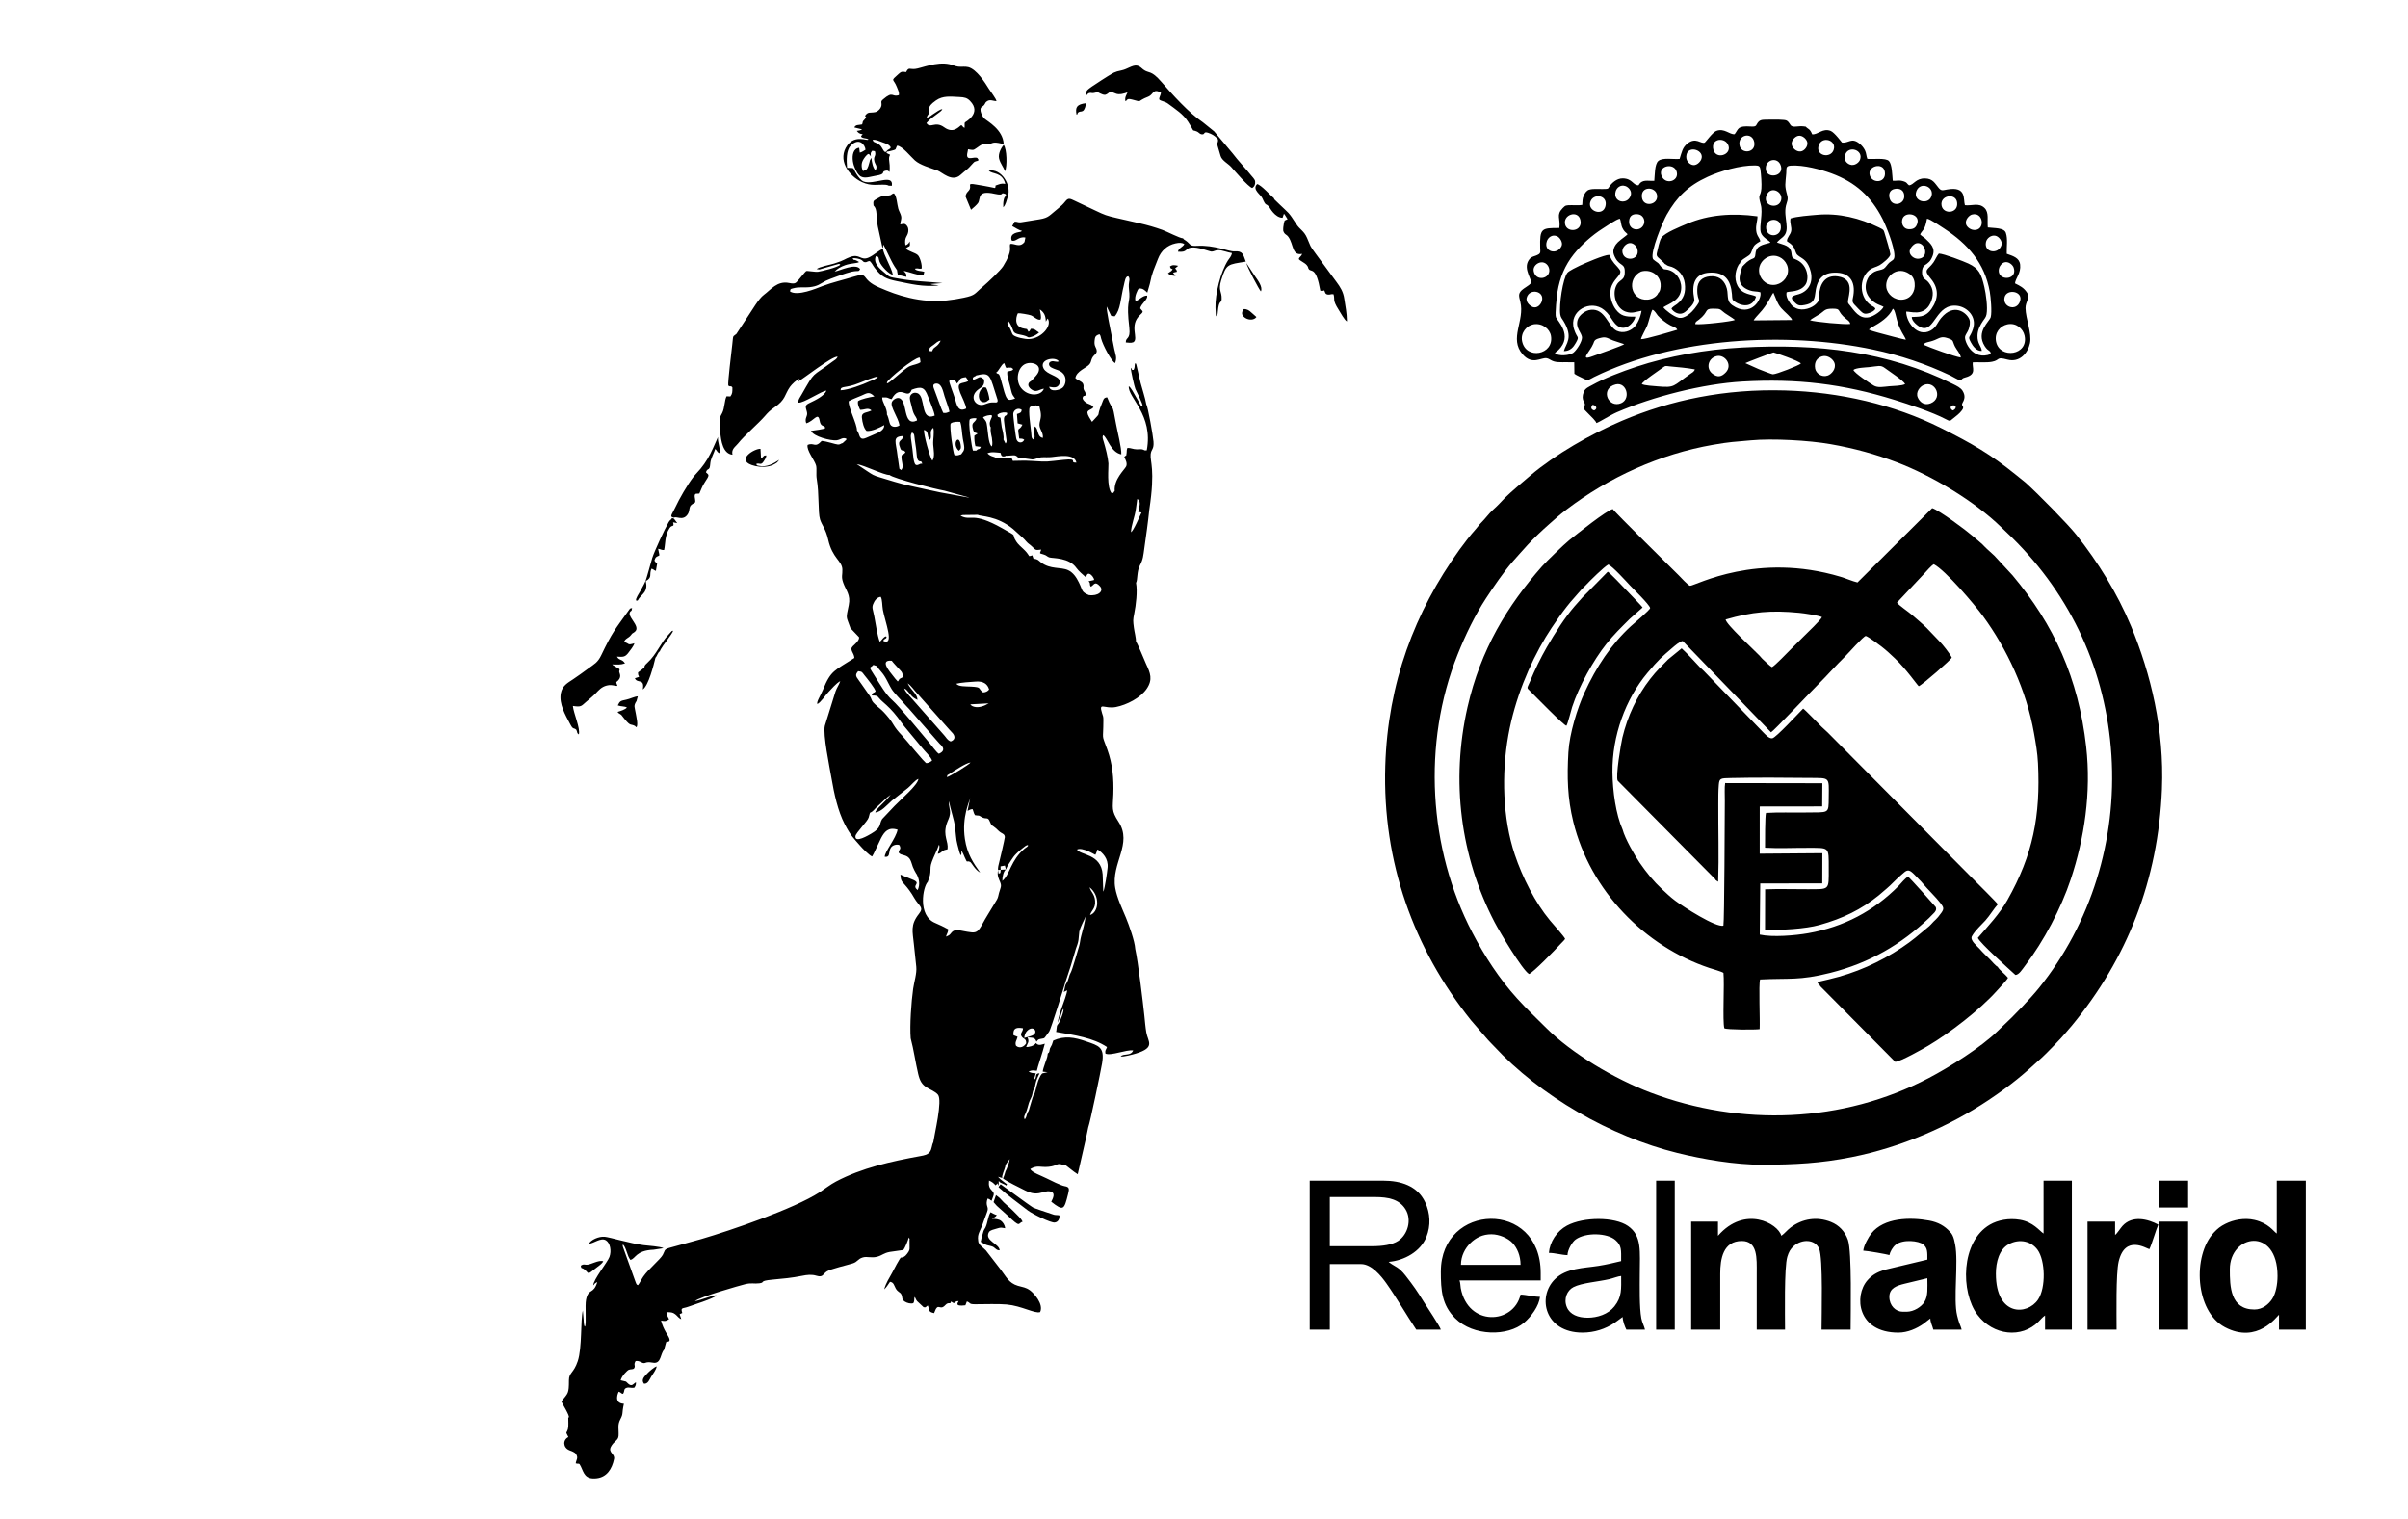 <?xml version="1.0" encoding="UTF-8"?>
<!DOCTYPE svg PUBLIC "-//W3C//DTD SVG 1.1//EN" "http://www.w3.org/Graphics/SVG/1.1/DTD/svg11.dtd">
<!-- Creator: CorelDRAW 2018 (64-Bit) -->
<svg xmlns="http://www.w3.org/2000/svg" xml:space="preserve" width="84mm" height="53mm" version="1.1" style="shape-rendering:geometricPrecision; text-rendering:geometricPrecision; image-rendering:optimizeQuality; fill-rule:evenodd; clip-rule:evenodd"
viewBox="0 0 8400 5300"
 xmlns:xlink="http://www.w3.org/1999/xlink"
 xmlns:xodm="http://www.corel.com/coreldraw/odm/2003">
 <defs>
  <style type="text/css">
   <![CDATA[
    .fil0 {fill:black}
   ]]>
  </style>
 </defs>
 <g id="Слой_x0020_1">
  <g id="_2173780657456">
   <path class="fil0" d="M3490.59 4131.01c-0.19,0.24 -2.61,3.14 -3.64,4.52 -2.2,2.99 -1.7,0.89 -3.71,5.65 31.93,28.84 66.56,53.54 101.94,80.93 16.95,13.12 80.33,43.73 93.66,42.37 13.07,-1.34 18.02,-13.57 16.85,-24.77 -7.42,-1.91 -11.01,-0.45 -19.15,-2.32l-43.99 -14.65c-39.25,-13.86 -21.52,-6.06 -51.87,-26.4l-90.12 -65.32 0.03 -0.01zm907.85 -3114.58c7.87,-15.58 -12.35,-41.07 -19.75,-51.8l-30.83 -46.84c1.39,11.13 44.81,93.61 50.6,98.61l-0.02 0.03zm-2111.99 1277.86c6.3,-6.34 7.54,-17.54 15.34,-22.45 5.15,-16.73 61.68,-81.79 41.43,-70.44l-12.18 13.55c-25.49,25.87 -40.33,67.62 -72.69,96.94 -23.17,21.02 7.32,5.36 -32.62,33.58 -0.05,11.85 0.93,7.16 3.49,15.73l-14.58 4.79c8.21,19.82 34.95,-1.44 27.67,39.04 19.99,-13.26 37.84,-84.85 44.14,-110.75l0 0.01zm1286.43 1326.3c1.29,-10.58 3.9,-18.41 10.56,-24.94 22.88,-22.45 42.25,8.57 15.13,17.52 -8.54,2.82 -17.35,5.89 -25.68,7.42l-0.01 0zm-37.43 -9.55c-2.87,-26.4 12.83,-27.62 33.17,-24.13 -0.12,13.62 -13.02,17.64 -3.78,29.85 6.53,8.64 15.01,5.53 14.82,22.55 -6.46,11.15 -21.83,20.18 -35.33,8.69 -4.98,-12.49 2.68,-19.17 5.41,-31.28l-14.29 -5.65 0 -0.03zm267.02 -419.17c5,-16.8 19.7,-22.45 17.62,-49.95 -1.77,-23.34 -14.79,-30.42 -19.27,-46.89 38.32,30.3 31.88,87.7 1.65,96.82l0 0.02zm44.04 -141.51c-5.41,-73.12 -78.58,-66.71 -89.52,-86.84 18.91,-9.62 60.96,17.47 63.93,18.29 1.84,-3.71 2.54,-4.4 4.14,-8.93 2.73,-7.54 0.77,-6.03 4.07,-9.55 17.09,11.06 37.75,31.48 34.66,63.07 -1.94,19.77 -9.05,67.47 -14.53,83.56 -0.31,-0.55 -0.6,-1.29 -0.72,-1.75l-2.06 -57.85 0.03 0zm-300.58 -73.15c7.2,-6.99 11.01,-10.72 19.24,-16.92 8.14,-6.1 16.28,-14.31 20.94,-11.68 1.1,4.07 -6.01,6.7 -12.14,11.82 -48.33,40.21 -51.25,91.41 -77.48,112.3 -0.36,-14.77 4.6,-34.44 12.66,-39.71 3.9,-11.11 10.48,-20.46 16.44,-29.61 7.49,-11.49 10.96,-16.83 20.3,-26.23l0.04 0.03zm-64.48 57.47c-1.39,11.03 -2.97,18.98 4.48,35.4 9.77,21.61 5.86,20.63 -0.96,44.52 -2.82,9.91 -2.47,14.7 -7.2,23.29l-32.77 54.12c-26.95,43.27 -28.51,63.42 -56.54,60.24 -38.22,-4.31 -56.34,-15.77 -70.25,2.06 -6.08,7.83 -7.06,8.23 -18.21,12.9 2.85,-10.7 7.92,-14.74 7.56,-25.75 -13.93,-7.47 -29.58,-15.44 -45.12,-21.83 -62.78,-25.77 -42.37,-127.71 -26.11,-143.1 3.49,-10.53 8.43,-20.82 9.12,-33.27 0.93,-16.49 -0.6,-20.78 5.1,-36.74 7.35,-20.61 16.73,-36.31 24.82,-59.74 4.93,6.53 -1.87,22.43 -4,31.52 7.92,-0.77 10.96,-5.17 16.2,-8.86 9.67,-6.8 9.33,-3.57 17.86,-7.08 3.59,-28.51 -16.13,-45.69 -3.64,-87.03 3.9,-12.9 10.53,-22.24 11.99,-35.81 2.01,-18.5 -6.03,-25.9 -2.82,-44.76 4.67,31.69 17.16,60.15 20.87,92.7 6.08,52.99 2.01,36.14 14.98,84.8l4.28 11.51c4.6,-7.47 2.13,-6.06 2.15,-16.08 5.77,6.03 8.43,14.94 12.11,23.05 11.18,24.56 4.4,9.07 18.81,15.89 4.81,2.3 16.83,27.65 34.99,37.17 -23.72,-33.2 -45.38,-64.72 -53.21,-117.07 -11.82,-79.03 17.45,-133.13 18.65,-144.81l-9.43 46.65c6.08,-2.97 9.67,-5.65 17.45,-6.18 3.69,8.54 3.47,13.38 8.45,21.16 19.36,3.45 8.16,-2.11 23.89,6.97 15.65,9.02 20.8,-2.99 28.1,15.75 6.27,16.16 6.94,10.89 21.76,23.6 5.82,4.98 8.62,9.36 16.13,14.15 7.54,4.79 13.69,5.86 14.29,16.18 0.24,3.88 -19.89,90.4 -22.83,100.84 -1.08,5.34 -1.27,9.67 -0.98,13.69l0.03 -0.05zm-285.03 12.69c9.62,16.64 14.34,37.32 4.76,57.44 -23.29,-17.54 13.71,-22.19 -14.67,-35.21 -14.12,-6.49 -31.04,-11.87 -45.38,-18.77 1.2,28.72 7.4,22.81 30.92,54.93 7.37,10.05 10.41,15.03 17.04,26.45 17.47,30.06 35.09,32.1 16.71,55.34 -31.07,39.27 -22.02,61.93 -17.76,106.45 2.49,26.09 5.55,52.11 8.28,78.1 2.47,23.29 -7.44,52.83 -10.91,77.14 -6.39,44.95 -12.28,128.2 -8.59,172.62 10.58,39.78 16.64,83.77 26.16,124.27 5.82,24.77 13.28,36.67 29.08,46.84 12.47,8.02 30.23,14.15 39.83,25.61 16.64,19.84 -12.59,139.5 -16.23,166.16 -5.62,9.86 -4.36,23.29 -12.16,33.58 -7.3,9.62 -17.76,11.73 -33.51,14.6 -101.63,18.5 -203.19,40.91 -293.74,88.61 -20.56,10.84 -38.42,25.35 -57.78,37.82 -89.21,57.37 -307.55,132.17 -411.09,162.55l-112.33 31.07c-20.01,6.06 -14.6,9.43 -23.05,24.51 -9.14,16.32 -49.4,48.92 -67.9,75.56 -5.77,8.31 -13.64,24.61 -18.55,30.11 -4.24,-2.27 -4.36,0.69 -9.91,-14.98l-42.6 -118.48c-1.77,-6.58 -0.6,-6.75 0.36,-8.45 11.78,11.37 13.91,39.37 25.61,53.64 18.86,-3.88 18,-32.86 80.93,-35.47l34.49 -5.29c-10.36,-6.06 -54.29,-8.69 -69.41,-10.63 -46.17,-5.89 -118.17,-27.72 -135.64,-29.27 -20.8,-1.87 -48.49,10.89 -54.98,24.32 17.59,-1.01 41.43,-22.76 59.29,-11.87 14.72,9 20.23,36.41 12.23,58.04 -6.92,18.74 -56.32,79.18 -56.51,99.31 6.22,-6.32 3.04,-6.39 14.27,-11.9 -13.93,45.45 -30.59,19.65 -39.23,61.39 -4.43,21.4 1.68,82.43 -3.59,94.33 -2.68,-2.68 -3.33,-3.21 -4.07,-11.25 -0.41,-4.43 -0.48,-9.62 -0.86,-14.22 -0.86,-10.24 -1.87,-20.56 -2.78,-30.8 -8.47,32.79 -2.01,129.11 -17.66,176.36 -14.12,42.65 -30.76,39.54 -30.83,66.71 -0.14,48.59 -2.61,43.73 -26.38,73.98 3.18,8.4 30.69,51.22 25.68,55.75 -0.07,0.07 -0.72,0.36 -0.79,0.41 -0.07,0.07 -0.6,0.19 -0.89,0.36 -0.02,9.91 1.27,29.87 -0.86,38.39 -4.88,19.6 -10.39,6.25 1.34,29.34 -20.06,9.67 -19.08,36.65 3.04,45.86 8.31,3.47 19.15,6.56 23.6,13.52 9,14.07 0.53,19.82 -0.98,32.29 11.9,4.09 10.75,-4.19 18.14,11.44 10.29,21.76 13.91,45.14 54.67,40.55 35.71,-4.05 53.73,-32.24 60.84,-66.88 3.9,-19.05 -21.54,-22.26 -10.87,-42.99 10.39,-20.11 25.63,-21.28 26.64,-38.46 1.36,-23.72 -4.72,-36.36 6.1,-57.13 11.51,-22.09 4.31,-17.47 12.49,-54.26 -38.2,-1.7 -19.34,-40.64 -17.93,-42.32 10.41,3.88 5.77,6.03 14.98,7.66 6.7,-10.87 1.39,-15.37 10.32,-20.18 11.13,-4.57 15.41,1.15 29.08,-1.34 3.85,-6.39 6.01,-8.57 5.55,-18.77 -8.04,3.42 -13.04,16.3 -25.49,6.13 -15.92,-13 1.27,-5.41 -27.86,-13.16 4.16,-15.82 23.12,-34.4 28.58,-36.67 7.04,-2.94 14.39,0.07 18.69,-5.48 5.67,-9.89 -3.59,-10.89 4.91,-24.99 14.17,-2.01 21.25,7.73 29.61,7.28 4.55,-0.24 6.94,-3.02 15.53,-3.16 7.35,-0.14 12.54,1.91 19.72,2.18 24.44,0.89 21.35,-31.86 34.49,-45.72l7.28 -26.76c6.03,-2.23 15.32,0.31 10.84,-12.66 -4.21,-12.18 -19.77,-28.08 -28.79,-62.47 15.7,3.02 16.44,2.11 28.08,-4.57 -5.24,-9.6 -6.51,-10.87 -9.19,-24.65 15.44,0.48 20.92,-0.14 30.85,7.44 8.09,6.18 10.96,13.26 20.87,17.04l-5.7 -17.33 4.45 -2.11c0.43,-0.19 1.2,-0.48 1.63,-0.67l3.16 -1.46c-6.89,-20.27 1.32,-14.62 19.79,-21.35 16.73,-6.08 87.48,-28.29 100.27,-39.49l-3.09 -0.72c-10.89,-0.36 -52.8,17.38 -72.98,20.35 17.45,-15.15 158.36,-54.98 174.9,-59.05 23.03,-5.67 30.8,-0.86 49.45,-3.18 23.53,-2.92 -4.07,-8.21 46.2,-12.81 37.15,-3.37 67.57,-6.18 103.28,-13.31 17.76,-3.54 32.96,-5.55 50.6,-0.24 23.05,6.94 21.78,-6.22 36,-15.27 13.62,-8.66 69.17,-21.35 89.61,-27.72 18.31,-5.72 17.52,-15.51 35.64,-20.92 15.56,-4.64 30.04,3.23 51.37,-2.85 16.83,-4.81 21.37,-12.33 42.44,-16.32 7.32,-1.39 46.34,-6.27 47.18,-6.77 5.24,-4.57 18.19,-35.78 19.05,-43.87 0.38,0.5 0.74,1.24 0.93,1.7 0.19,0.45 0.65,1.15 0.86,1.75 5.65,16.18 -2.01,-12.59 1.12,3.78l0.14 19.58c0.02,10.22 1.08,15.63 -3.28,22.64 -6.03,9.72 -13.31,19.15 -23.65,20.56 -0.5,0.07 -2.32,0.91 -2.59,0.22 -1.72,-4.4 -29.25,49.47 -31.62,53.83 -10.87,19.94 -20.75,33.89 -27.33,57.06 8.19,-6.99 13.4,-16.68 20.32,-26.28 13.16,2.11 13.5,11.49 19.65,22.76 7.04,12.83 15.03,12.95 19.1,19.91 6.77,11.61 -0.19,17.64 12.78,26.28 7.68,5.1 22.02,8.88 29.97,5.36 4.74,-8.28 1.8,-11.25 4.07,-21.76 4.98,5.36 3.23,7.9 8.88,14.77l22.57 21.16c8.28,2.49 8.04,-1.89 14.72,-5.89 7.18,16.68 -0.1,21.81 22.02,26.69 15.01,-42.15 18.26,-5.15 39.11,-28 12.4,-13.6 17.33,0.53 19.77,-12.57l9.84 5.94c6.46,-4.45 7.54,-7.71 16.97,-7.32 -1.65,4.55 -17.33,19.77 23.41,14.62l5.27 -13.62c14.27,5.82 6.37,9.86 28.12,9.98 33.58,0.17 79.75,-1.96 110.65,0.84 52.18,4.74 98.11,32.6 116.69,26.54 13.5,-28.46 -23.15,-67.14 -35.21,-75.78 -15.53,-11.11 -23.38,-10.34 -42.58,-16.06 -31.98,-9.5 -41.34,-32.91 -60.32,-57.25l-51.13 -66.18c-8.07,-9.1 -26.98,-19.6 -26.83,-33.65 -3.69,-26.78 6.82,-29.39 20.68,-72.31 2.85,-8.83 11.25,-28.29 12.47,-35.3 2.13,-12.16 -8.45,-16.73 -0.36,-39.61 10.36,3.06 6.56,3.57 13.86,7.76 5.41,-16.61 12.71,-23.86 2.75,-33.94 -10.46,-10.63 -13.69,-17.64 -11.56,-36.65 10.68,4.5 16.56,9.53 22.6,16.66 3.49,-2.63 4.55,-4.28 7.8,-7.42 0,0.72 -0.29,2.37 -0.24,2.8l1.56 5.91c3.76,-10.56 0.89,-4.6 2.15,-16.78 4.64,6.34 3.78,4.79 12.49,9 4.98,2.39 11.25,4.93 14.19,7.52 2.73,-9.05 3.52,-2.49 -3.71,-8.95l-17.21 -13.38c-3.4,-2.99 -6.39,-6.44 -8.26,-8.52l14.89 4.4c-3.52,-6.03 8.33,-29.99 10.39,-39.78 0.17,-9.19 7.28,-13.74 15.46,-26.19 -0.96,10.1 -6.89,25.52 -10.7,34.47 -3.57,8.4 -3.47,4.88 -6.15,15.44 -1.91,7.52 -3.64,10.48 -6.51,17.57 10.44,9 60.2,33.25 77.36,41.89 14.65,7.35 28.89,12.47 48.04,9.48 11.75,-1.82 26.16,-9.07 39.47,-6.08 20.08,4.52 9,24.8 3.4,35.86 42.89,33.44 44.78,28.94 58.95,-27.67 4.45,-17.83 4.55,-23.79 -12.33,-26.64 -12.83,-2.15 -49.5,-20.35 -62.61,-27.05 -18.6,-9.48 -53.11,-21.13 -57.04,-32.84 25.68,-14.7 35.16,-4.48 64.19,-7.59 31.83,-3.4 26.5,-13.98 47.42,-7.61 3.04,0.91 2.59,1.1 3.73,0.96l3.02 -1.63c1.96,-1.1 32.91,26.23 47.06,34.3l29.37 -128.27 7.3 -35.33c6.65,-17.33 43.39,-194.4 48.3,-223.53 9.57,-57.01 -11.8,-61.32 -56.3,-76.62 -39.92,-13.74 -73.89,-20.42 -114,-2.61 -1.72,4.07 -2.66,9.26 -4.83,14.65 -2.01,4.91 -5.53,9.07 -6.82,13.07 -1.87,5.74 -0.72,5.79 -1.77,9.31 -3.64,12.18 -5.6,0.53 -6.85,16.04 -0.62,7.78 -16.11,43.8 -16.4,55.43 5.65,0.41 11.32,0.96 16.95,1.82l-18.84 4.33c-4.07,5.77 -3.35,3.02 -6.06,7.99 -13.98,25.78 -15.85,51.39 -20.56,62.23 -5.62,12.95 1.99,-17.19 -17.5,49.52 -1.48,5.07 -1.58,7.06 -3.76,11.66 -2.3,4.81 -1.53,1.03 -4.38,8.45 -3.97,10.34 -1.6,10.51 -8.59,20.61 -6.37,-11.94 2.54,-13.88 9.62,-41.24 7.32,-28.22 9.48,-26.02 14.6,-39.18 2.73,-7.06 2.73,-15.15 6.03,-22.52 5.41,-12.14 3.76,-1.7 6.68,-18.84 2.37,-13.86 9.48,-29.58 14.74,-39.06 -20.2,0.07 -5.96,15.1 -19.99,22.95l6.73 -23.19c-10.36,-0.48 -18.12,-0.93 -25.16,-6.32 14.36,-5.15 13.5,-3.83 28.89,-2.37 1.89,-11.73 20.99,-65.89 27.79,-94.38 -10.77,2.8 -18.26,6.77 -26.9,1.58l-4.05 -3.93c-5.89,10.6 -27.19,14.89 -34.16,13.62 5.1,-14 12.02,-16.85 4.79,-33.25 17.45,1.44 26.38,-0.48 31.07,15.01 4.81,-5.46 5.1,-7.59 11.99,-9.22 20.7,-4.88 10.24,3.37 32.48,-26.09 5.72,-7.56 54.09,-162.78 56.37,-171.69l19.41 -58.81c6.25,-18.89 11.11,-39.06 17.42,-58.52 3.71,-11.42 7.16,-18.21 9.02,-30.54l2.87 -29.13c4.36,-18.6 15.65,-36.85 21.92,-52.65 -1.68,17.57 -10.22,50.04 -15.63,69.07 -3.59,12.64 -3.14,22.64 -7.56,36.29 -5.36,16.54 -22.71,79.92 -28.77,90.52 -7.76,13.62 -5.15,22.24 -15.87,38.49 -4.79,7.23 -3.42,12.9 -8.38,29.68 0.41,-0.41 0.86,-1.03 1.12,-1.34l10.68 -5.41c0.17,9.86 -13.52,46.17 -17.88,58.28 -4.43,12.33 -16.11,45.38 -13.62,54.38 1.32,-4.43 2.37,-10.44 3.83,-13.76 3.78,-8.74 0.26,0.07 3.18,-5.46 2.06,-3.9 0.29,1.03 2.56,-6.2 2.18,-6.99 4.52,-16.64 8.86,-22.86 3.54,5.77 -10.82,43.08 -16.95,51.53 -1.8,2.47 -4.45,5 -5.67,9.31 -1.08,3.76 -0.96,12.16 -2.8,19.96 64.98,11.2 129.37,20.56 177.67,52.8 -2.13,8.14 -7.9,10.17 -5.46,22.86 19.46,8.66 71.76,-14.48 96.77,-11.13 -8.69,20.97 -32.82,9.26 -43.71,20.87 8.09,2.61 42.65,-6.7 53.26,-9.96 69.2,-21.23 41.82,-41.5 36.31,-73.12 -3.28,-18.67 -4.88,-39.64 -6.85,-58.31 -5.27,-50.07 -21.97,-189.07 -31.86,-233.3 -1.65,-28.22 -22.07,-83.82 -32.34,-108.9 -12.9,-31.52 -31.38,-68.96 -37.43,-103.81 -14.96,-86.07 61.56,-154.36 11.37,-231.17 -25.78,-39.71 -19.77,-46.41 -17.98,-96.15 1.96,-54.26 -2.78,-105.53 -20.99,-155.68 -21.4,-58.93 -13.93,-26.19 -13.79,-103.02 0.02,-12.59 -1.36,-13.71 -4.67,-24.2 -12.71,-40.38 8.71,-13.36 48.28,-21.06 37.79,-7.37 85.93,-31.93 107.52,-63.69 22.14,-32.55 12.45,-55.15 -2.03,-86.19 -6.61,-14.17 -29.49,-71.78 -35.28,-78.36 0.6,-10.39 -5.72,-35.28 -7.35,-48.47 -3.04,-24.82 -3.52,-25.97 1.29,-49.83 5.86,-29.11 11.68,-77.05 6.18,-106.61 6.22,-11.01 2.11,-39.68 13.36,-60.63 11.47,-21.37 11.92,-34.25 15.65,-60.51 6.27,-44.11 12.76,-90.02 17.33,-134.76 21.61,-141.77 1.8,-167.38 4.72,-192.94 2.13,-18.67 11.92,-16.06 9.84,-43.9 -1.58,-21.09 -19.6,-122.12 -25.2,-130.4 -4.64,-25.42 -13.31,-49.38 -19.72,-74.08l-14.86 -63.45c-2.44,-5.77 0.26,-3.81 -4.72,-5.12 -2.51,9.6 0.74,12.14 -4.64,22.81 -12.18,-0.12 -0.86,1.24 -10,-7.42 -0.34,9.5 12.33,65.42 15.92,73.98 4.38,10.39 27.41,53.21 24.8,59.67 -7.23,-1.17 -1.46,4.33 -8.47,-6.7 -2.75,-4.36 -2.54,-5.27 -5.29,-9.93 -4.07,-6.92 -6.63,-11.25 -10.44,-17.83 -5.77,-9.98 -15.73,-30.04 -23.6,-34.78 -3.69,39.42 86.45,99.52 62.71,223.58 -11.39,1.34 -6.92,-1.46 -15.77,-3.28 -6.2,-1.27 -11.56,0.12 -18.79,-0.07 -14.1,-0.38 -19.89,-5.12 -32.77,-5.05 -3.54,8.86 -1.68,6.65 -2.85,17.21 -1.91,17.16 -1.65,4.62 -8.31,15.15 4.93,8.14 11.32,22.4 6.7,31.98 -5.79,11.99 -43.49,44.95 -40.02,85.74 -7.9,8.28 0.6,5.15 -10.41,8.45 -18.67,-21.71 -10.46,-91.39 -11.47,-104.48 -1.7,-22.16 -9.98,-53.62 -16.47,-75.59 -2.66,-9 -6.27,-16.2 -1.68,-23.05 15.46,9.91 25.78,59.55 63.02,67.23 1.24,-22.64 -13.76,-80.33 -18.48,-106.68 -15.15,-84.64 -7.61,-33.77 -30.8,-92.41 -12.93,1.12 -13.09,8.59 -17.21,18.38 -25.66,61.08 2.73,24.89 -35.64,67.14l-10.24 -16.54c-14.98,-27 3.02,-21.06 15.34,-33.99 -8.35,-12.9 -17.5,-8.93 -29.39,-19.27 -4.28,-3.71 -9.65,-9.43 -8.11,-15.1 3.04,-11.11 10.27,0.34 9.96,-13 -0.17,-7.11 -5.36,-9.93 -6.89,-16.59 -1.58,-6.89 1.68,-10.39 -1.75,-18 -4.5,-9.98 -19.15,-11.7 -27.02,-20.18 3.47,-24.32 38.85,-35.71 49.12,-47.99 6.01,-7.16 5.19,-12.81 9.07,-21.28 7.3,-15.99 25.08,-15.06 11.56,-40.14 -4.07,-7.59 -3.45,-17.47 -1.77,-27.67 1.77,-10.75 7.78,-12.95 16.2,-15.82 4.36,5.84 3.47,6.46 5.7,14.89 6.34,23.96 35.52,78.84 48.73,85.76 7.35,-19.46 1.56,-28.22 -2.94,-49.4 -3.4,-16.01 -6.68,-32.34 -9.69,-49 -3.3,-18.21 -18.19,-86 -16.75,-99.07l15.61 32.43 12.35 1.96c21.28,-24.37 19.65,-59.96 32.29,-109.96 2.85,-11.25 4.69,-30.42 15.34,-29.75 7.18,9.41 2.2,16.54 1.58,29.03 -0.55,10.56 1.34,20.27 1.91,30.57 2.06,36.31 -11.23,24.1 -0.17,119.53 5,43.23 -12.9,31.67 -12.18,51.58 11.13,0.5 16.75,2.73 26.52,-0.81 19.79,-12.95 -16.83,-58.35 23.79,-95.65 14.65,-13.45 7.37,-11.35 -0.31,-22.57 3.81,-16.66 27.67,-30.66 24.32,-44.33 -16.42,-0.24 -26.54,15.25 -40.04,18.93 -6.65,-13.14 8.52,-42.2 10.39,-43.3 14.65,-2.73 22.5,6.87 30.23,14.17l8.78 -30.54c8.78,-43.08 13.5,-47.37 28.34,-86.91 10.89,-29.01 32.58,-48.09 61.13,-54.38 13.19,-2.92 23,-3.11 31.16,2.56 -7.11,11.75 -19.84,13.02 -22.36,26.28 33.44,3.28 23.96,-10.7 44.66,-14.17 24.17,-4.05 66.3,14.03 72.69,13.86 8.71,-0.19 12.18,-5.07 23.94,-5.05 12.9,0.02 32.41,8.04 46.94,10.2 -1.89,11.85 -8.33,16.99 -13.86,25.71 -25.61,40.24 -44.9,116.8 -43.54,164.82l1.15 24.37c1.22,5.41 0.26,3.09 2.82,6.13l3.16 -7.4c0.72,-3.02 0.72,-4.91 0.98,-7.87 3.97,-46.94 12.66,-27.48 13.38,-45.62 1.08,-26.9 -12.64,-28.72 -1.75,-64.58 17.95,-59.07 23.65,-55.39 85.95,-65.7 -9.33,-24.32 -9.41,-38.18 -39.66,-35.86 -19.44,1.51 -69.27,-22.79 -130.04,-19.24 -28.03,1.65 -21.52,-5.41 -39.33,-17.93 -5.62,-3.95 -5.6,-2.54 -9.91,-8.26 -11.25,-0.19 -55.72,-23.6 -71.95,-29.39 -25.95,-9.29 -50.79,-16.47 -79.06,-23.07 -152.64,-35.64 -88.58,-14.62 -226.05,-78.15 -15.94,-7.37 -22.48,-12.11 -33.17,1.46 -8.71,11.06 -15.37,16.83 -25.3,24.8 -31.33,25.11 -32.5,32.43 -64.34,37.84l-65.58 10.56c-11.8,0.93 -10.99,-2.3 -21.85,-2.15l-8.54 15.41c10.51,5.12 20.9,13.45 34.2,16.83 -2.06,1.58 -1.48,1.51 -5.12,3.09 -4.36,1.89 -39.8,2.23 -31.12,30.04 14.67,7.11 23.46,-14.96 48.04,-10l-3.11 15.56c-17.02,21.81 -35.93,3.71 -49.69,6.77 -5.48,12.57 11.47,19.15 -24.61,77.48 -9.17,14.82 -55.2,58.09 -70.42,70.87 -30.76,25.78 -24.77,30.37 -67.33,39.3 -20.01,4.21 -38.58,7.37 -59.55,9.45 -45.45,4.5 -87.05,0.91 -129.9,-9.07 -40.12,-9.36 -70.32,-21.16 -105.1,-36.09 -69.51,-29.87 -32.5,-55.41 -89.54,-37.65 -34.42,10.72 -75.78,20.2 -108.52,32.7 -22.55,8.62 -86.29,35.95 -113.09,18.84 1.39,-9.29 0.29,-8.16 10.46,-10.94 22.09,-6.01 36.86,-1.87 56.68,-3.97 31.28,-3.33 35.88,-11.23 57.88,-22.52 11.2,-5.74 73.48,-28.22 90.26,-31.59 25.04,-5.03 23.31,1.94 29.08,-9.29 -15.65,-21.3 -66.83,4.43 -88.73,9.07 8.14,-9.74 21.9,-17.42 36.79,-22.57 21.52,-7.42 41.34,-5.86 48.35,-10.91 -22.88,-14.53 -15.49,-0.93 -22.67,-13.31 8.74,-0.86 24.63,1.65 31.88,6.65 5.31,3.64 4.98,7.16 12.23,7.3 7.18,0.14 5.67,-3.33 15.87,-4.09 9.05,9.12 9.22,13.28 16.9,23.62 23.62,31.69 40.43,38.94 77.19,46.41 50.67,10.27 90.52,20.68 146.44,15.32 -8.28,-2.68 -22.12,-1.17 -28.27,-5.15l41.31 -3.47c-52.61,-5.05 -98.23,-5.89 -150.86,-15.13 -41.62,-7.3 -30.52,-4.19 -56.8,-25.73 -9.98,-8.19 -35.64,-29.49 -24.58,-53.11 12.49,1.7 8.4,7.9 12.73,19.39 5.77,15.32 32.94,44.11 46.41,45.84 -4.12,-25.08 -33.53,-71.09 -34.25,-90.57 -13.64,4 -32.48,22.81 -50.12,30.4 -28.46,12.23 -30.28,-14.46 -64.89,-1.87 -18.57,6.75 -20.13,11.87 -55.46,22.76 -14.79,4.57 -51.46,11.13 -61.2,19.27l10.05 1.36c0.98,-0.17 8.76,-2.66 10.27,-3.11 7.13,-2.15 13.31,-3.88 20.32,-5.77l30.71 -8.78c9.22,-2.08 5.7,-3.18 11.35,1.1 -9,9.62 -67.83,23.34 -77.43,24.56 -10.75,1.39 -38.32,-4.16 -41.6,-2.35 -3.21,1.75 -20.2,23.72 -24.17,27.86 -11.8,12.3 -11.01,18.77 -35.35,13.69 -41.48,-8.66 -64.46,24.06 -88.01,41.24 -18.48,13.48 -40.71,53.3 -54.62,73.34l-41.36 63.09c-13.31,11.92 -10.44,0.12 -14.46,37.72 -2.92,27.31 -15.82,129.3 -13.93,142.39 10.91,7.23 6.75,-2.56 14.41,6.51 0,15.85 0.53,21.09 -7.01,31.52l-13.16 -0.65c-7.54,12.93 -6.37,40.95 -15.51,58.62 -7.47,14.39 -6.94,9.72 -7.61,29.99 -0.41,11.61 -0.43,23.46 0.77,34.8 2.73,33.34 10.1,77.22 42.82,80.54 -4.67,-20.32 10.68,-27.91 19.72,-39.47 20.56,-26.28 72.24,-70.8 93.49,-95.62 9.89,-11.56 18.19,-20.01 33.08,-30.04 40.12,-27.09 35.02,-44.21 54.31,-71.59 5.84,-8.31 23.43,-25.87 33.89,-28.27l-7.61 10.89c18.19,-9.1 118.55,-89.04 139.83,-88.25 -2.39,8.64 -10.36,11.99 -17.52,17.35 -75.71,56.8 -58.64,28.46 -108.95,116.85 -4.4,7.73 -12.73,18.57 -10.41,26.47 17.76,2.63 81.31,-41.38 98.02,-41.89 -7.95,18.5 -36.93,32.46 -58.35,42.65 -16.32,7.78 -15.75,11.7 -10,30.54 4.98,16.35 -9.22,21.18 -2.13,40.67 26.71,-7.11 41.29,-41.48 46.82,-8.95 3.93,23.15 15.44,13.98 19.77,25.06 -4.98,5.53 -35.76,7.78 -49.95,10.36 8.59,19.75 68.34,35.16 89.26,32.84 14.48,-1.6 19.82,-11.51 34.13,-5.55 -0.86,7.11 0.07,2.99 -4.21,7.28l-8.64 7.99c-7.61,1.65 -8.04,5.34 -16.47,5.1 -7.95,-0.22 -39.37,-11.56 -56.87,-12.57 -24.06,26.54 -26.28,3.88 -49,13.95 -4.69,18.26 24.32,53.09 29.39,71.45 3.28,11.8 -0.45,30.47 2.39,47.18 9,52.97 4.05,116.54 11.47,140.79 6.37,20.78 19.75,32.36 28.55,71.28 14.72,64.94 48.01,73.17 49.38,103.09 0.91,19.58 -4.74,25.01 2.92,46.79 9.43,26.78 26.76,42.15 19.36,78.24 -10.53,51.44 -9.29,35.78 5.96,80.35l30.04 31.52c2.13,11.27 -17.42,27.07 -21.42,30.88 -13.86,13.26 4.07,22.6 5.05,41.48 -68.84,44.5 -81.74,42.44 -109.36,110.51 -8.69,21.42 -23.31,42.46 -19.96,50.14 10.89,-3.71 29.68,-32.41 38.03,-40.71 12.28,-12.23 26.78,-30.95 42.08,-39.13 -4.38,13.28 -11.73,22.14 -16.64,36.24l-37.08 119.39c-7.56,29.51 16.52,144.35 22.74,181.1 9.72,57.16 22.6,116.04 46.43,162.26 20.63,40.04 31.04,48.97 54.36,75.78 8.33,9.57 31.48,33.29 41.29,36.91 3.71,-4.16 25.47,-53.28 31.26,-64.1 11.73,-21.95 24.87,-39.71 57.56,-29.37 -5.7,30.54 -45.79,77.86 -44.78,94.69 18.43,2.61 13.6,-13.62 18.91,-27.24 6.68,-17.21 28.96,-16.92 32.53,-13 7.18,15.58 -1.58,11.97 -3.06,25.35 8.71,12.64 29.8,4.14 40.98,26.14 3.85,7.59 5.6,16.18 8.59,24.01 3.57,9.36 7.83,16.32 11.87,23.55l0.23 -0.3zm-127.74 -809.11c-8.5,-23.29 -13.71,-61.44 -18.89,-88.2 -4.93,-25.44 -9.14,-29.56 -3.76,-43.16 4.69,-11.9 13.38,-23.72 26.4,-24.89 5.82,9.36 4.72,30.69 7.3,44.93 7.56,41.7 42.1,127.46 1.56,108.83 3.28,-8.98 -0.43,-1.48 6.27,-7.49 5.41,-4.86 2.18,2.56 5,-5.65 -0.05,-0.02 -0.07,-8.5 -12.83,4.55 -5.46,5.58 -5.53,8.14 -11.06,11.13l0.01 -0.05zm225.93 -526.7l86.89 24.06c-2.2,0.19 -5.07,-0.48 -7.32,-0.86l-95.62 -17.45c-36.19,-7.3 -71.18,-15.8 -106.9,-23.38 -34.73,-7.37 -68.81,-18.91 -101.82,-28.65 -23.53,-6.94 -26.42,-9.79 -44.04,-21.23 -12.71,-8.26 -25.11,-16.61 -37.22,-24.89 26.23,3.37 94.23,38.22 114.65,37.77 14.15,12.28 161.73,49.67 191.36,54.64l0.02 -0.01zm-157.16 -76.28l-6.75 -47.15c-4.76,-45.5 -19.94,-65.75 20.06,-67.04 -1.91,20.13 -23.24,10.17 -10.05,42.94 5.6,13.93 9.1,0.6 17.74,13.26 -7.25,13.79 -16.8,0.57 -12.9,27.14 2.66,18 6.49,23.27 -1.44,35.35l-6.68 -4.5 0.02 0zm344 1399.4c0.34,4.57 1.27,8.76 2.23,13.57 7.8,-6.3 4.98,3.11 6.97,-13.12 0.07,-0.62 -0.48,-11.06 -0.48,-12.95l15.25 -2.75 2.85 11.44c0.24,0.65 0.5,1.51 0.93,2.15l-27.74 1.63 -0.01 0.03zm-434.81 -715.31l12.95 4.38c5.15,11.61 15.53,17.45 28.17,38.42 7.73,12.83 14.84,29.32 22.93,42.17 9.02,14.31 35.09,39.54 45.41,52.39 5.27,6.56 9,9.17 14.65,15.68l91.43 104.29c5.6,6.63 10.1,11.2 15.25,17.33 2.42,2.85 29.01,21.59 -2.35,35.33 -7.54,-3.76 -27.81,-31.86 -33.56,-38.66 -28.05,-33.13 -105.39,-127.93 -129.42,-148.76 -22.21,-19.24 -41.91,-54.24 -58.59,-80.52 -27.24,-42.89 -18.41,-27.98 -6.87,-42.05zm751.45 -243.59c-26.52,-11.32 -20.01,-14.43 -34.54,-44.02 -9,-18.31 -20.11,-34.71 -37.51,-42.8 -25.73,-11.94 -61.47,-1.82 -94.64,-27.02 -11.37,-8.64 -9.1,-10.51 -26.4,-13.43l-4 -11.54c-8.07,2.63 -2.97,2.08 -10.75,2.9 -7.8,-12.09 -10.82,-15.65 -21.69,-25.97 -8.02,-7.61 -16.64,-14.62 -23.29,-24.7 -21.21,-32.12 11.7,-12.06 -48.97,-46.36 -106.27,-60.08 -108.59,-23.27 -145.58,-43.97 0.48,-0.31 1.2,-0.6 1.6,-0.72l5.31 -1.51c0.98,-0.14 5.17,-0.24 6.34,-0.24l46.84 -0.6c10.53,6.44 65.97,2.06 123.65,50l34.25 30.92c4.4,4.05 6.53,6.46 10.53,11.18 8.19,9.65 13.67,11.06 22.93,20.46 11.11,11.3 10.84,11.2 30.06,8.76 -4.24,13.91 -9.22,12.33 7.18,16.68 12.25,3.28 13.07,8.43 21.81,10.82 12.52,3.4 68.26,-0.07 93.9,36.88 6.51,9.36 23.46,24.41 32.7,32.17 2.63,-3.16 3.4,-17.16 15.08,-10.79 4.74,2.59 12.83,11.75 13.86,19.79 -0.53,0.41 -1.39,0.17 -1.72,0.98l-17.88 3.97c8.81,7.83 1.48,8.95 8.02,19 11.18,-4.91 13.19,-22.07 31.93,-1.51 14.98,16.47 -6.3,35.5 -39.09,30.66l0.07 0.01zm164.24 -299.79c0.57,-1.48 4.24,-31.69 4.81,-35.33 16.47,8.19 4.64,31.57 3.64,45.55 6.15,2.25 3.04,0 5.1,0.26l4.52 0.98c0.24,-0.5 1.1,0.22 1.58,0.5 -7.08,13.74 -27.29,63.02 -36.65,68.62 0.53,-23.62 13.69,-55.27 16.99,-80.61l0.01 0.03zm-1030.1 -414.56c0.19,-16.78 16.8,-5.72 64.84,-25.44 9.57,-3.93 58.62,-24.1 65.27,-22.21 -4.28,7.99 -19.46,12.25 -28.1,16.25 -26.04,12.09 -74.68,30.23 -101.99,31.4l-0.02 0zm709.27 -5.46c-10.03,26.26 -55.63,27.93 -79.61,-2.61 -20.49,-26.07 -12.71,-73.86 17.33,-84.85 16.3,-5.98 39.21,-0.57 44.02,12.83 6.13,17.02 -12.28,32 -18.17,39.23 -10.72,13.19 -12.37,9 -15.92,14.89 -5.36,8.9 1.36,16.9 6.44,21.16 18.96,16.04 30.69,0.62 45.91,-0.65zm-433.78 -108.97c0.31,0.45 0.69,0.67 0.79,1.48 0.12,0.81 0.62,1.15 0.77,1.51l1.87 13.43c-10.46,7.49 -24.29,8.47 -36.57,13.45 -22.6,9.12 -87.24,77.12 -80.18,56.18 3.69,-10.91 92.2,-83.94 113.33,-86.02l-0.01 -0.03zm452.09 102.3c8.52,1.03 17.9,3.95 26.45,0.19 6.7,-2.94 12.35,-11.8 10.1,-21.54 -4.07,-17.59 -44.21,-20.94 -55.82,-42.39 -17.66,-32.65 41.84,-43.13 53.04,-24.94 -9,3.9 -16.64,-2.8 -26.64,0.17 -10.72,3.18 -9.53,15.27 -0.41,20.56 16.64,9.62 32,8.74 43.8,23.7 10.94,13.86 7.87,37.53 -3.73,47.51 -9.74,8.38 -42.25,16.83 -46.77,-3.23l-0.02 -0.03zm-408.62 -123.89l-11.51 -1.39c2.97,-13.64 7.8,-14.15 17.26,-21.28 7.32,-5.53 15.15,-14 24.51,-14.41 -8.88,17.74 -18.33,20.92 -23.74,26.04 -3.93,3.73 -3.45,6.08 -6.49,11.01l-0.03 0.03zm376.12 -146.06c15.46,10.58 20.35,22.12 20.87,42.63 0.36,-0.55 0.81,-2.06 0.98,-1.7 0.14,0.36 0.72,-1.27 0.96,-1.65l4.45 -7.73c16.9,24.1 -19.91,69.22 -64.34,71.81 -14.91,0.89 -47.54,-6.13 -56.34,-14.31 -4.02,-3.76 -6.8,-16.66 -11.15,-23.7 -5.67,-9.17 -11.99,-15.94 -6.32,-25.59 6.46,5.96 12.64,20.08 16.06,29.13 3.33,8.76 3.57,14.96 26.02,19.05 32.6,5.94 22.81,11.39 34.85,9.14 12.18,-2.3 24.99,-10.32 31.36,-16.52 -9.84,-4.93 -14,-13.83 -28.87,-12.83 -4,6.01 -1.75,6.08 -7.9,10.34 -7.64,-10.2 -0.02,-8.74 -14.89,-11.01 -43.3,-6.65 -24.15,-52.37 -22.04,-53.66 5.84,-1.1 37.72,4.57 44.78,7.06 10.24,3.64 23.03,18.24 33.87,15.15 4.45,-9.31 -0.89,-24.15 -2.37,-35.64l0.02 0.03zm-637.83 422.32c-0.1,-23.72 -30.4,-79.51 -28.87,-102.08 11.92,-6.97 29.8,-13.31 43.73,-19.32 19.7,-8.47 26.45,-15.13 42.89,-0.19l2.85 2.92c-15.25,2.06 -47.68,9.33 -56.92,16.23 -2.2,12.57 3.23,21.16 7.35,30.3 15.34,0.74 27.09,-9.31 39.73,2.13 -15.25,9.07 -35.42,4.5 -33.58,25.23 1.44,16.11 6.75,38.03 16.32,46.31 18.02,2.3 48.52,-12.76 61.54,-20.35 0.86,17.5 -18.77,25.78 -34.61,32.26 -30.92,12.66 -42.17,22.28 -50.02,9.07 -3.06,-5.17 -4.79,-16.73 -10.44,-22.55l0.03 0.04zm104.6 -55.17c1.75,-22.19 -18.14,-45.17 -16.52,-60.15 22.57,-1.53 18.12,3.11 32.77,5.89 30.21,-56.15 55.91,5.89 69.96,-32.82 33.37,-12.28 44.83,-9.55 56.8,23.43 5,13.79 23.17,55.41 23.34,67.14 -52.01,20.61 -29.7,-67.07 -60.1,-78.46 -12.93,-4.86 -23.19,2.61 -25.78,11.68 -2.37,8.38 2.3,21.04 4.4,29.39 2.51,10.05 4.5,20.03 8.19,28.82 4.52,10.87 11.42,15.32 11.85,25.28 -51.84,24.32 -30.69,-71.57 -63.5,-78.17 -9.33,-1.87 -21.4,6.8 -24.32,14.12 -6.61,16.61 22.24,53.38 26.66,81 -8.26,6.32 -25.11,8.31 -31.88,-2.37 -3.54,-5.55 -5.84,-22.48 -10.05,-31.69l-1.8 -3.06 -0.02 -0.03zm217.38 -118.15c11.49,-8.74 22.62,-2.3 26.47,9.62 15.44,-14.65 4.55,-19.05 31.24,-22.43 4.52,7.4 5.17,5.1 8.09,13.98 -19.82,10.77 -43.66,-0.89 -27.67,40.76 4.79,12.47 20.73,42.82 20.82,54.67 -28.65,14.41 -32.84,-13.36 -39.66,-36.07 -5.51,-18.29 -20.63,-54.74 -19.32,-60.56l0.03 0.03zm94.4 -19.15l1.22 0.05 -1.22 -0.05zm68.96 -9.43c8.21,-3.69 18.07,-29.06 28.29,-33.17 9.1,24.39 3.23,14.19 22.02,15.75 5.03,0.41 0.89,-1.01 4.4,1.29 7.18,4.69 1.29,0.12 4.74,5.77 -7.61,5.67 -10.2,3.47 -20.32,6.87 -2.06,14.24 5.05,33.39 9.02,48.4 7.04,26.52 4.57,27.93 18.17,45.41 -29.75,10.7 -29.75,8.45 -49.21,-64.6 -7.97,-29.92 -8.71,-16.83 -17.11,-25.73l0 0.01zm137.82 113.98l13.19 3.71c8.11,32.07 5.58,35.74 0.86,57.16 -4.6,20.73 13.52,31.26 11.23,52.85 -21.66,-3.64 -14.1,-31.26 -28.17,-40.21l-2.73 11.73c0,2.82 0.79,9.43 1.1,12.59 1.2,12.52 2.15,13.24 -2.18,22.16 -10.17,-4.98 -6.94,-13.81 -9.22,-28.2 -1.39,-15.94 -10.6,-74.89 -4.48,-84.52 5.58,-6.73 12.4,-2.37 20.42,-7.25l-0.02 -0.02zm-112.14 119.47c1.91,-12.23 -2.8,-30.71 -6.01,-42.89l-4.52 -33.29c-8.93,-3.95 -8.95,0.29 -10.7,-10.15l6.58 -4.57c8.74,-3.45 20.9,-5.89 27.84,-1.58 -1.65,14.24 -9.62,3.47 -11.54,19.6 -0.69,5.79 2.3,22.91 2.97,30.35 0.91,9.86 2.37,19.15 3.73,29.08 0.62,4.55 1.8,10.94 2.13,15.25 0.26,3.52 0.72,3.28 -0.22,6.7 -1.1,4 -2.13,4.19 -3.16,5.24l-6.3 -12.11c-0.19,-0.38 -0.48,-1.12 -0.79,-1.65l-0.01 0.02zm-44.42 -42.47c-1.89,10.72 1.48,25.87 4,36.55 0.93,10.79 3.42,20.87 -0.38,30.09 -12.69,-8.78 -12.95,-55.24 -17.83,-79.49 -2.47,-12.33 -8.54,-14.24 -12.85,-22.5 4.67,-1.94 9.12,-4.57 16.06,-6.06 30.83,-6.65 5.65,11.99 7.59,30.21 0.74,7.06 0.81,6.94 3.4,11.25l0.01 -0.05zm51.77 98.88c9.22,0.89 27.29,-2.66 33.63,-0.69 7.32,2.25 4.79,4.38 10.65,6.94l48.73 6.87c13.16,-0.45 19.72,-6.58 30.97,-7.49 11.78,-0.96 23.27,0.57 36.45,-0.89 22.4,-2.49 80.16,-13.93 86.65,19.46 -28.48,0.57 11.56,-15.77 -45.12,-9.81 -59.19,6.22 -50.96,7.87 -113.07,3.73 -22.57,-1.51 -41.72,-0.29 -63.62,-0.12l-4.19 -9.86c-9.19,-0.55 -46.53,-0.74 -54.52,-0.05 -8.14,-6.92 -17.09,-3.21 -29.92,-16.52 14.79,-6.18 27.86,-2.99 45.74,-1.51 2.18,7.06 2.35,12.95 10.77,12.45 8.78,-0.53 4.88,-1.17 6.85,-2.54l0 0.03zm-101.94 -17.95l-11.85 0.24c-3.78,-9.62 -18.74,-102.59 -10.27,-110.2 5.72,-2.8 18.05,-4.31 23.03,-1.8 -6.56,17.19 -21.35,10.65 -11.68,40.86 3.4,10.58 5.94,7.11 15.2,11.3 -0.41,0.38 -1.1,0.36 -1.32,1.08l-10.03 6.63c-0.79,11.35 0.93,27.09 3.64,36.53l18.84 2.37c-5.82,13.12 -6.68,3.04 -15.53,13.02l-0.03 -0.03zm-52.88 12.95c-8.88,2.59 -11.35,5.22 -23.38,3.23 -5.15,-8.4 -17.86,-99.93 -13.33,-110.56 9.41,-7.06 22.91,-6.3 33.29,-5.72 6.08,17.21 5.62,39.52 9.19,59.24 1.32,7.3 4.62,22.21 4.86,29.44 0.45,13.38 -6.08,16.68 -10.63,24.37zm-245.96 1187.41c-17.69,24.51 -51.05,48.71 -53.76,62.16 21.35,-2.7 39.11,-24.44 57.71,-41.24l55.91 -44.11c10.48,-8.19 24.8,-27.38 36.79,-31.88 -1.46,20.99 -61.59,71.57 -83.08,94.23l-43.32 45.79c-11.56,18.14 -0.31,29.27 -38.18,51.03 -7.83,4.5 -58.19,35.11 -54.93,8.38 1.39,-11.37 42.65,-51.72 46.1,-64.89 7.16,-27.43 1.91,-9.45 17.95,-25.8 5.43,-5.53 5.77,-7.06 11.75,-12.06 15.75,-13.14 30.49,-30.47 47.08,-41.55l-0.02 -0.06zm196.03 -61.13c2.75,-10 -0.67,-4.79 8.47,-10.89 16.32,-10.89 58,-38.58 73.98,-40.36 -2.92,6.65 -72.98,49.33 -82.48,51.25l0.03 0zm145.84 -257.45c-14.39,8.81 -34.25,16.83 -51.29,11.8 -8.19,-2.42 -9.57,-4.57 -12.9,-8.31l64.19 -3.49zm-113.07 -68.41c15.56,-4.33 49.74,-6.27 68.05,-7.59 25.85,-1.89 41,8.09 46.46,27.67 -4.55,5.96 -11.23,9.81 -21.16,10.27 -19.29,-14.05 -2.27,-18.21 -41.77,-20.37 -20.2,-1.1 -43.68,0.48 -51.58,-9.98zm-135.21 56.42c-1.2,-22.36 -22.26,-32.79 -34.4,-57.92 13.04,8.88 23.41,25.44 34.83,37.03l111.4 125.45c4.12,5.12 7.64,7.44 11.44,12.35 9.19,11.8 7.32,22.74 -7.54,28.03 -12.4,-4.62 -15.65,-14.19 -22.81,-21.66l-100.74 -114.27c-10.99,-13.62 -34.85,-35.54 -38.61,-49 7.42,3.35 7.66,4.88 13.43,11.2 11.32,12.4 11.8,18.53 32.98,28.79l0.02 0zm-207.09 -100.24c15.15,1.46 13.57,3.83 21.35,13.43 9.57,11.8 37.65,46.31 39.45,56.99 -6.13,6.65 -5,2.2 -9.67,6.63 -3.11,2.97 -2.54,2.73 -3.52,7.66 25.95,0.14 17.59,4.05 36.26,20.37 21.61,18.91 35.16,31.93 53.35,55.43 7.64,9.86 15.01,20.66 23.1,31.16l62.04 74.85c8.19,11.03 33.53,34.04 35.33,45.81 -4.98,3.35 -10.7,7.85 -19.56,8.59 -6.73,-1.29 -70.78,-81.57 -84.9,-96.22 -29.78,-30.9 -29.01,-40.19 -45.67,-60.77 -29.25,-36.12 -32.72,-31.5 -54.38,-54.19 -7.01,-7.35 -6.15,-13.57 -12.18,-22.71 -9.98,-15.15 -19.7,-27.24 -29.51,-42.15 -13.88,-21.06 -24.46,-27.33 -15.2,-40.26l3.71 -4.67 0 0.05zm117.24 -36.36c5.94,8.26 15.82,17.88 23.19,26.38 10.48,12.06 13.07,9.77 16.42,30.42 -22.12,11.42 -7.52,3.21 -18.69,15.49 -5.98,-5.72 -11.18,-12.76 -16.06,-19 -11.39,-14.53 -49.26,-57.78 -4.86,-53.28l0 -0.01zm121.88 -1893.27c0.45,-7.83 5.51,-10.91 7.9,-16.3 5.67,-12.71 -12.88,-19.15 24.44,-45.05 24.41,-16.95 49.33,-13.4 81.91,-11.87 17.02,0.79 26.4,2.73 36.81,13.43 42.6,43.59 -17.45,74.27 -17.9,75.2 -2.08,4.24 0.07,12.76 -1.34,19.22 -9.19,-5.43 -3.78,-5.03 -11.15,-9.79 -7.11,3.35 -26.3,31.91 -59.65,7.59 -32.29,-23.58 -48.23,6.7 -61.87,-14.86 18.98,-23.1 52.8,-38.25 55.22,-48.4 -7.71,-0.05 -21.59,10.77 -28.7,15.15 -15.94,9.79 -1.89,3.69 -25.68,15.7l0.01 -0.02zm-188.59 75.69c14.22,0.14 20.75,4.12 34.25,9.02 11.78,4.28 25.04,8.23 28.87,18.24 -5.29,8.93 -7.56,3.59 -15.39,14.07 -7.49,7.35 -12.52,-11.78 -20.73,-20.58 -3.37,-3.64 -8.33,-6.49 -14.31,-9.43 -10.2,-5.05 -9.55,-2.32 -12.66,-11.32l-0.03 0zm49.83 41.62c5.55,-0.24 16.71,-3.16 23.05,-5.07 8.52,-2.56 6.56,-2.54 9.55,-9.41 0.22,-0.48 0.41,-1.1 0.62,-1.6l2.42 -4.83c19.03,2.18 45.93,37.17 61.75,51.34 18.5,16.59 52.01,25.49 79.49,35.66 15.51,5.74 50.34,42.13 80.04,14.91 22.26,-20.39 18.57,-12.4 43.75,-40.93 8.59,-9.74 11.54,-3.95 19.27,-10.79l-4.19 -6.65c-10.05,-7.54 -40.4,12.83 -35.66,-15.73 1.01,-6.03 2.18,-9.12 2.9,-15.22 16.52,2.9 17.62,4.69 29.99,-4.5 31.4,-23.36 30.45,-13.45 44.5,-13.81 4.19,-0.12 7.4,-3.11 13.4,-4.31 12.09,-2.42 24.75,2.66 36.5,4.52 -2.63,-50.93 -56.32,-78.99 -67.9,-89.4 -5.62,-5.07 -20.42,-32 -8.83,-40.04 0.38,-0.26 2.18,-1.46 2.68,-1.82 11.7,-8.33 6.08,-10.89 15.03,-17.57 11.39,-8.5 21.57,-1.12 33.75,-0.96 -0.24,-7.32 -21.23,-34.32 -26.45,-42.84 -13.24,-21.64 -42.99,-68.31 -71.78,-75.64 -11.94,-3.04 -22.91,-0.19 -35.26,-1.7 -11.25,-1.39 -18.74,-6.08 -30.21,-8.47 -45.86,-9.93 -99.4,14.39 -120.2,16.49 -19.34,1.96 -21.97,-7.59 -31.26,11.06 -14.24,-2.44 -16.95,-2.13 -26.86,6.82 -29.32,26.42 -17.28,14.17 -5.55,44.57 3.61,9.38 8.86,18.48 7.13,28.72 -25.61,8.28 -19.03,-16.11 -54.96,14.74 -7.61,6.53 -6.39,6.8 -5.55,16.66 1.08,12.76 -11.94,25.92 -21.78,27.91 -19.39,3.9 -24.44,-2.94 -35.81,12.93l3.26 4.52c0.24,0.36 0.67,0.98 0.89,1.32l-7.01 8.28c-7.83,7.71 -3.45,6.3 -7.23,15.85 -11.92,2.94 -22.33,-0.12 -27.14,10.7l26.71 6.46c-2.51,3.73 -14.07,4.86 -18.1,5.55 5.65,6.85 8.21,10.03 20.73,11.7 -0.48,0.55 -1.32,0.55 -1.53,1.6 -0.22,1.01 -10.79,6.77 2.78,11.06 8.33,2.66 11.66,0.81 19.12,5.51 -0.41,0.26 -1.15,0 -1.34,0.53 -2.13,5.46 -45,-17.69 -72.38,19.36 -36.57,49.52 3.4,106.78 50.62,128.82 32.67,15.27 57.37,7.4 81.62,9.33 3.09,0.24 3.11,0.14 6.1,0.96 5.94,1.58 2.92,0.77 5.17,2.2l11.32 0.31c6.85,-44.23 -63.09,-1.82 -97.85,-14.58 -10.41,-3.83 -19.34,-16.78 -25.73,-26.66 -14.98,-23.15 -2.42,-20.63 -32.6,-21.35 -2.2,-24.99 -3.23,-60.92 12.14,-76.78 31.36,-32.36 51.58,-0.93 52.13,13.76 -4.24,2.56 -13.16,8.86 -19.91,9.96l-2.06 -16.9c-20.51,2.25 -25.32,25.59 -22.04,47.08 2.82,18.53 12.69,39.68 22.62,49.26 14.62,14.1 37.51,4.31 56.54,1.36 39.68,-6.1 17.45,-14.05 34.61,-17.71 8.88,-1.89 9.29,0.67 14.12,4.4 3.33,-38.73 -6.94,-44.04 1.94,-60.1l-12.66 -6.08 1.7 -4.76 -0.11 0zm-46.77 187.89c14.77,14.07 7.66,35.52 15.15,73.91l15.22 69.84c1.72,3.64 0.89,2.08 2.94,4.48l0.69 -11.82c5.34,6.41 26.04,55.72 39.64,76.71 14.55,22.48 5.07,3.88 10.99,28.63l30.09 7.2c-0.62,-10.72 -0.24,-9.72 -4.76,-15.61 -2.97,-3.85 -2.08,0.86 -3.85,-5.24 18.07,3.66 51.89,16.97 68.12,15.8l2.85 -12.73c-12.61,-3.54 -24.7,-1.63 -32.62,-9.5 3.93,-2.94 -1.77,-1.1 5.36,-1.96 3.59,-0.45 0.96,-0.24 5.48,0.1 6.75,0.5 4.88,1.58 12.4,0.41 2.61,-12.35 -5.53,-39.42 -12.95,-46.91 -8.86,-8.95 -35.16,-13.93 -41.72,-23.34 11.49,-11.8 16.04,-1.15 13.21,-24.41 -0.36,0.43 -0.91,0.55 -1.1,1.34 -0.67,3.14 -6.34,10.65 -13.88,11.58 -4.57,-29.39 7.54,-29.06 9.98,-47.49 1.22,-9.17 -1.01,-16.37 -5.84,-21.83 -7.06,-7.97 -12.73,-4.76 -22.14,-3.02 0.29,-12.25 5.7,-17.76 2.87,-29.82 -1.89,-8.09 -6.99,-15.87 -9.72,-25.13 -4.55,-15.53 -5.17,-44.14 -15.32,-53.59 -11.97,3.21 -6.56,7.01 -19.08,7.66 -24.75,1.29 -16.42,-1.48 -43.42,13.19 -9.65,5.24 -9.91,7.61 -8.59,21.59l0 -0.04zm170.3 900.52c-9.12,0.24 -4.81,0.36 -12.35,3.23 -1.05,0.41 -3.54,1.46 -4.69,1.63l-3.37 0.05c-10.94,-0.34 -11.92,-40.14 -14.15,-55.1 -1.36,-9.07 -2.51,-19.05 -3.88,-28.65 -0.65,-4.6 -1.77,-10.94 -1.77,-15.61 0,-3.37 -0.07,-4.67 0.91,-7.71 2.06,-6.41 1.75,-3.85 3.52,-6.18 9,4.09 7.42,10.22 9.55,26.02 1.41,10.56 2.97,20.13 4.43,30.64 2.37,17.04 1.56,37.53 9.48,42.13 9.65,5.6 5.34,-5.15 12.33,9.55l-0.01 0zm6.04 -117.69c19.03,5.36 7.8,24.44 21.21,34.78 7.76,-15.87 -5.41,-28.94 10.96,-42.34 4.52,18.67 -1.56,39.28 -0.26,59.17 1.15,17.4 6.73,42.05 -2.87,55.58 -8.14,-7.8 -32.1,-96.03 -29.03,-107.18l-0.01 -0.01zm349.4 34.18c-5.53,13.45 -24.32,13.71 -28.08,-4.76 -2.15,-10.63 -11.63,-80.95 -10.15,-87.56 2.92,-13.19 17.81,-20.2 29.32,-11.99 -1.03,10.72 -6.13,11.08 -16.52,14.67l2.37 32.55 16.73 4.64c-13.04,26.78 -18.89,-0.74 -11.18,48.42 9.02,0.65 10.17,-0.43 17.52,4.02l-0.01 0.01zm-278.17 -152.03c4.07,13.02 16.06,44.59 17.45,54.26 -8.86,3.81 -12.16,5.65 -21.95,4.16 -6.34,-11.13 -22.33,-59.31 -30.64,-80.04 -4,-9.93 -7.85,-20.66 4.81,-22.12 20.63,-2.37 25.06,26.81 30.35,43.73l-0.02 0.01zm115.92 -73.25c45.79,-11.8 43.16,6.49 66.61,77.77 0.26,0.84 2.54,7.8 2.61,8.19 2.44,14.86 -9.33,7.08 -25.78,9.93 -7.32,1.27 -15.03,4.62 -21.54,6.77 -28.24,9.36 -55.41,-27.21 -18.67,-53.69 11.15,-8.04 21.52,-12.33 18.86,-33.84 -18.19,-15.8 -15.29,-4.69 -38.66,1.46 -0.81,-12.59 -0.69,-6.61 3.04,-10.22 4.38,-4.26 2.85,0.22 8.76,-5.65l4.79 -0.72 -0.02 0zm378.18 -974.91c4.52,-3.78 5.65,-8.43 12.21,-9.5 6.99,-1.15 7.95,2.35 19.6,-0.89 12.52,-3.47 3.76,-3.73 17.04,2.51 4.83,2.27 13.21,6.25 18.36,4.76 15.06,-4.33 9.1,-16.23 35.71,-4.28 12.71,5.7 31,-0.22 41.48,-4.24 -3.57,9.24 -10.44,17.19 -7.28,31.09 7.78,-3.06 2.49,-11.54 24.56,-5.65 37.03,9.86 12.06,6.3 55.29,-10.41 17.76,-6.87 16.18,-30.45 44.21,-13.5 -1.53,10.41 -8.14,17.74 -5.72,23.89 5.77,5.51 19.29,5.96 29.68,13.71 26.26,19.65 53.42,36.41 70.9,64.08 26.52,42.01 8.59,24.29 30.9,33.82 5.41,2.32 9.1,8.23 14.82,9.36 17.19,3.35 2.32,-14.91 32.24,-1.89 11.2,4.86 20.49,12.47 26.07,20.01 0.86,16.4 -6.53,6.75 0.72,29.51 3.09,9.72 5.43,18.65 8.43,28.51 4.72,15.44 26.09,26.23 36.26,37.41 13.31,14.62 59.41,69.17 73.74,73.89 8.11,-4.74 11.68,-13.26 10.34,-23.43 -0.93,-7.18 -10.15,-15.8 -13.95,-20.61 -14.98,-19.05 -47.75,-54.14 -64.53,-76.69l-64.43 -76.78 -39.66 -31.98c-47.7,-31.67 -107.3,-97.73 -144.19,-140.57 -36.93,-42.89 -43.78,-28.53 -63.26,-43.13 -7.11,-5.34 -11.39,-11.94 -23.05,-13.83 -14.34,-2.3 -33.82,12.78 -51.7,16.42 -27.79,5.65 -29.49,9 -50.34,21.28 -14.82,8.71 -28.48,18.69 -43.47,28.22 -6.82,4.33 -14.31,9.24 -20.56,14.15 -7.92,6.22 -12.09,10.68 -10.41,24.75l-0.01 0.01zm-1778.36 2212.13c5.05,10.24 0.53,10.72 8.78,16.11 5.84,-20.85 -18.26,-73.1 -20.85,-99.31 29.68,4.5 28.96,0.72 46.46,-14.41 9.91,-8.54 22.52,-18.6 33.32,-29.66 10.46,-10.72 19.75,-22.31 38.2,-27.09 11.92,-3.09 18.21,-1.48 29.44,0.55 14.43,2.61 4.38,-2.2 4.19,-12.73 21.92,-16.01 10.65,-30.47 10.1,-35.4 -0.96,-8.74 8.33,-7.13 -11.85,-17.59l-9.96 -5.98c-0.34,-0.26 -1.1,-0.43 -1.34,-1.24 -0.24,-0.81 -0.93,-0.81 -1.34,-1.29 19.22,0.29 27.96,1.7 44.64,-3.64 -10.89,-17.09 -19.53,-8.33 -28.15,-23.53 23.05,1.53 28.65,1.22 40.4,-14.17 5.48,-7.18 18.67,-23.55 20.51,-32.48 -26.4,8.02 -15.56,0.89 -36.21,-4.45 4.81,-13.28 15.44,-12.76 24.2,-24.08 6.97,-9.05 4.05,-4.14 12.95,-11.01 26.23,-20.25 -38.13,-59.12 -10.87,-74.32l1.91 -8.71c-7.35,0.31 -7.42,1.68 -11.82,7.85 -48.37,67.47 -57.42,76.07 -95.77,156.32 -12.35,25.87 -24.39,30.92 -45.14,46.27 -18,13.31 -36.12,26.4 -53.35,37.94 -18.62,12.49 -37.53,21.81 -42.51,48.68 -6.87,37.05 15.63,75.4 31.38,105.29 1.44,2.73 6.44,11.94 8.09,13.62 6.15,6.18 7.97,1.89 14.65,8.5l-0.06 -0.04zm2466.16 -1739.81c5.34,14.05 10.58,10.05 18.21,21.02 18.31,26.28 11.75,65.7 47.56,58.57 -4.88,11.73 -9.43,9.31 -11.68,18.17 4.14,6.2 19.75,12.14 27.36,20.7 7.52,8.45 3.61,10.58 8.33,15.49 8.78,9.19 24.82,-8.33 39.28,73.98 8.59,2.13 6.15,1.03 13.83,-0.96 3.23,6.37 2.61,12.83 11.73,14.46 8.81,1.58 11.01,-2.56 20.56,-0.96 5.72,18.05 -5.03,18.57 17.71,53.9 5.91,9.19 20.97,37.41 29.11,40.81 -0.86,-34.83 -4.88,-46.84 -9.22,-78.36 -3.49,-25.44 -14.82,-42.2 -26.52,-58.14 -25.11,-34.2 -48.28,-65.54 -72.76,-98.92 -23.36,-31.83 -16.13,-22.88 -30.83,-56.18 -10.96,-24.82 -24.61,-28.22 -37.05,-47.56 -29.25,-45.43 -25.04,-36.07 -58.98,-69.15l-16.52 -16.01c-2.92,-3.83 -1.65,-0.91 -2.35,-4.76 -13.02,-10.7 -45.12,-47.25 -59.07,-49.83 -18.33,19.39 11.94,35.07 18.45,49.79 13.4,30.28 10.82,14.67 23.98,30.21 0.43,0.5 19.53,37.32 46.27,37.53l4.74 -13.93c2.54,2.3 0.96,0.67 3.64,4.09l9.19 14.74c-10.15,5.65 -10.12,0.74 -13.02,15.01 -1.7,8.35 -2.9,17.93 -2.03,26.28l0.08 0.01zm-1438.71 -260.16c-1.15,-12.97 -1.27,-11.85 4.79,-19.99l9.19 1.63c5.82,18.48 -6.53,16.66 -1.41,36.07 2.92,11.06 11.99,16.16 3.37,30.9 -9.19,-10.08 -12.4,-27.57 -14.15,-43.92l-5.03 8.59c-0.12,0.36 -1.58,6.39 -1.7,6.89 -1.24,5.07 -2.2,8.64 -3.9,13.4 -4.86,13.55 -7.28,12.64 -18.57,17.38 -5.39,-10.34 -6.75,-24.46 -0.86,-36.5 3.4,-6.99 13.02,-21.16 19.91,-23.29 5.03,2.68 5.6,4.38 8.35,8.88l0.01 -0.04zm-686.29 1260.08c7.4,-6.25 30.95,12.81 47.25,-11.82 9.67,-14.6 1.72,-26.52 16.54,-35.71 4.86,-3.04 4.6,-2.56 9.96,-6.56 0.5,-8.98 -2.68,-18.26 -2.08,-22.55 1.44,-10.22 6.22,-5.77 16.28,-7.61 5.17,-11.01 9.98,-25.78 18.26,-38.03 20.11,-29.8 14.19,-26.04 4.79,-36 4.45,-13.86 8.88,-7.08 12.85,-16.28 1.96,-4.55 1.96,-17.35 3.83,-24.2 3.73,-13.86 12.11,-29.01 15.63,-41.12 8.11,7.83 5.31,10.32 14.41,14.98 4.88,-18.67 -7.11,-37.94 -4.81,-56.32l-17.76 39.9c-11.78,25.95 -24.87,48.68 -42.75,70.35 -9.02,10.94 -18.21,19.58 -26.28,30.18 -20.23,26.54 -47.54,73.6 -62.88,106.51 -11.56,24.82 -21.16,31.24 -3.23,34.3l-0.01 -0.02zm1155.17 -1164.41c-14.29,-2.82 -19.72,1.05 -33.96,5.72 -1.17,3.18 1.46,4.28 -2.18,8.69 -14.7,-3.37 -28.67,-5.55 -43.47,-8.43 -7.73,-1.51 -14.74,-2.3 -22.26,-3.71 -36.45,-6.8 -11.73,5.17 -25.32,20.94 -4.83,5.62 -11.18,10.79 -11.13,21.73l18.77 45.38c6.18,-4.86 20.8,-17.83 24.58,-23.72 9.89,-15.46 -4.5,-45.93 58.02,-31.93 38.82,8.69 15.2,-8.14 38.08,1.01 4.36,10.24 -2.68,3.35 -6.27,18.43 -1.96,8.21 -2.66,19.27 -2.01,27.57 8.86,-8.52 11.18,-22.93 15.96,-37.24 13.81,-41.29 -23.36,-99.36 -66.35,-90.57 11.7,13.48 46.7,3.45 57.54,46.12l0 0.01zm-1339.36 1852.39c33.99,44.04 28.84,29.25 46.43,37.96 5.15,2.56 0.6,2.32 6.68,4.93 6.08,-9.89 -0.86,-35.71 -2.75,-48.16 -3.33,-21.9 -9.12,-25.44 2.63,-43.16l4.5 -16.35c-11.44,0.53 -26.42,8.64 -39.95,11.49 -20.01,4.24 -22.57,4.52 -29.92,20.08 11.61,4.45 23.98,2.37 31.91,7.49 -6.87,7.59 -22.24,11.99 -32.72,15.27 5.1,6.82 6.89,5.31 13.21,10.41l-0.02 0.04zm1338.21 -1896.21c8.57,-16.78 6.61,-79.35 -4.57,-92.15 -8.19,9.5 -20.03,30.57 -16.06,47.25 4.19,17.71 15.58,29.44 20.63,44.9zm-1276.91 1490.38c13.95,-18.67 31.91,-24.49 24.08,-60.94 24.44,-14.48 10.27,-21.13 19.77,-43.28 8.62,2.42 6.94,4.69 15.39,7.71 6.7,-42.63 6.08,-16.8 -5.1,-36.02 2.03,-5.19 2.44,-9.14 6.49,-12.37 0.38,-0.31 0.96,-0.6 1.36,-0.86 11.35,-7.56 11.35,3.02 5.03,-27.96 8.98,1.36 12.11,4.93 20.87,4.36 5.1,-20.54 1.29,-49.33 19.22,-76.69 8.78,-13.4 17.14,-0.93 12.06,-20.03l14.58 2.8 -11.35 -15.39 -6.61 -2.44c-4.69,8.57 -6.39,4.98 -11.9,14.36 -13.81,23.43 -50.36,102.85 -57.33,125.16 -4.16,13.31 -7.25,26.71 -11.47,40.57 -14.12,46.58 -6.13,30.47 -29.87,74.46 -4.95,9.19 -17.42,26.28 -15.1,33.32 5.86,2.15 6.61,-1.2 9.86,-6.73l0.02 -0.03zm1230.97 2163.32c7.99,-4.48 12.81,-5.7 17.5,-12.59 -9.07,-2.85 -15.37,-6.82 -21.73,-10.22 -9.48,15.13 -9.89,36.74 -17.88,53.35 -2.3,4.81 -4.52,6.3 -6.85,12.83l-7.42 26.09c-0.93,3.57 -0.19,4.62 -2.42,11.01 18.24,9.62 10.48,9.14 35.64,14.82 16.35,3.69 15.94,15.08 30.52,14.86 -0.79,-23.72 -55.36,-33.46 -36.76,-64.53 5.34,-5.89 15.44,-8.07 26.09,-11.13 16.75,-4.83 13.21,-3.85 29.82,-1.34 -0.98,-11.42 -7.76,-20.82 -14.03,-25.66 -8.62,-6.63 -19.99,-6.92 -32.48,-7.49zm6.18 -57.95c1.99,1.58 7.9,9.79 11.37,12.88l36.67 32.91c48.85,46.96 35.9,27.07 53.09,22.71 -3.49,-10.58 -20.08,-24.58 -33.13,-38.25 -14.86,-15.58 -25.61,-20.37 -46.63,-44.62l-12.83 -10.15 -8.57 24.53 0.03 -0.01zm-747.6 -2589.32c-19.67,12.85 -44.76,27.31 -70.85,21.04 -9.84,-2.37 -5.94,-0.62 -9.43,-6.53 10.27,-4.86 15.73,5.27 24.13,-6.63 4.26,-6.06 10.82,-15.18 11.18,-23.31 -9.07,0.79 -5.77,-0.48 -10.89,4.02 -3.88,3.37 -2.37,5.05 -7.71,6.01l-1.87 -32.89c-19.29,-1.96 -85.26,36.84 -30.97,56.3 16.59,5.96 37.65,8.21 55.77,5.17 9.74,-1.63 15.96,-3.71 24.15,-8.35 11.18,-6.32 8.83,-5.39 16.54,-14.82l-0.05 -0.01zm-692.31 2810.94c1.77,12.71 2.61,5.34 12.59,13.14 17.93,13.98 6.99,21.64 42.08,-6.06 8.14,-6.41 18.77,-13.07 23.79,-22.28 -16.3,-6.18 -43.92,12.83 -58.88,11.94 -9.81,-0.6 -10.05,-2.7 -19.6,3.28l0.02 -0.02zm2312.57 -3336.61c-11.06,13.93 -5.27,24.58 7.49,31.91 10.87,6.22 28.75,7.08 36.81,-4.52 -7.85,-7.78 -11.8,-9.84 -19.34,-17.16 -5.46,-5.31 -14.07,-11.25 -24.96,-10.22l0 -0.01zm-2092.1 3748.37c14.36,1.36 19.32,-15.08 25.23,-24.56 6.15,-9.89 17.62,-24.39 18.98,-35.88 -7.44,1.58 -26.81,18.17 -32.53,24.53 -8.64,9.6 -23.22,21.28 -11.66,35.93l-0.02 -0.02zm1508.91 -4426.93c7.04,-2.54 -0.31,-4.31 8.33,-9.19 4.14,-2.35 7.85,-0.38 13.69,-3.71 6.2,-3.54 9.91,-16.97 10.89,-27 -31.69,3.9 -38.11,13.81 -32.94,39.92l0.03 -0.02zm354.51 527.39c-11.23,-2.32 -19.94,-4.5 -28.79,2.56 4.5,9.36 0.81,5.17 9.48,9.31 -4.05,8.45 -9.72,8.4 -16.37,14.58 6.22,5.84 15.51,8.62 26.42,8.64 -2.15,-4.24 -2.15,-2.99 -4.64,-5.94 -0.29,-0.34 -0.79,-0.86 -1.08,-1.17 -0.29,-0.34 -0.81,-1.03 -1.03,-1.29 -0.24,-0.29 -0.84,-0.6 -0.98,-1.39 -0.17,-0.79 -0.69,-0.91 -0.91,-1.27l13.67 -3.37c-2.3,-9.98 -1.58,-5.12 -6.37,-11.61l10.63 -9.07 -0.03 0.02zm-765.21 645.25c7.56,-6.68 8.33,-8.98 6.49,-21.13 -6.01,-39.97 -32.31,-3.14 -6.49,21.13zm94.33 -220.73c-9.43,-0.57 -6.99,-1.96 -13.93,4.02 -14.96,12.88 -15.2,46.58 6.61,47.22 10.99,0.34 12.23,-5.6 19.94,-9.45 -1.32,-11.99 -6.92,-34.47 -12.61,-41.79l-0.01 0z"/>
   <g id="_1494374935184">
    <path class="fil0" d="M6019.59 2160.99c92.51,-27 159.39,-32.67 256.66,-23.27 18.77,1.82 65.2,8.83 79.42,14.86 -3.09,9.5 -53.16,56.75 -64.39,68.12l-43.28 43.18c-12.11,11.82 -55.1,57.3 -66.71,63.38 -4.93,-1.84 -27.19,-23 -33.39,-28.96 -3.88,-3.71 -5.79,-6.85 -9.55,-10.77 -23.28,-24.33 -116.66,-108.96 -118.77,-126.55l0.01 0.01zm1511.98 2051.02l101.37 0 0 -93.54 -101.37 0 0 93.54zm-1754.3 426.09l64.96 0 0 -519.66 -64.96 0 0 519.66zm1754.3 0l101.37 0 0 -376.74 -101.37 0 0 376.74zm-153.33 -329.97l0 -46.77 -96.17 0 0 376.74 101.37 0c0,-51.51 -2.68,-194.83 7.16,-237.08 22.16,-95.26 96.58,-46 107.18,-43.51 7.8,-14.72 24.08,-70.87 31.19,-85.74 -36.12,-19.12 -90.31,-33.65 -125.11,4.81 -7.25,8.02 -18.6,26.4 -25.61,31.57l-0.01 -0.02zm-2175.32 -2.61c26.04,0 57.3,12.95 73.48,30.49 15.87,17.21 27.88,43.68 27.88,76.02l-207.9 0c0,-31.69 15.32,-58.28 31.81,-74.73 20.25,-20.18 44.07,-31.81 74.75,-31.81l-0.02 0 0 0.03zm-176.74 129.92c0,65.97 3.76,116.95 50,163.07 63.74,63.57 184.04,63.33 240.38,15.49 24.08,-20.46 52.66,-58.59 55.29,-90.21 -22.64,0 -46.39,-7.32 -67.57,-7.8 -24.2,103.95 -183.23,112.57 -208.64,-22.64 -1.39,-7.42 -1.22,-19.96 -4.45,-26.71l283.3 0 0 -25.97c0,-257.28 -348.26,-245.1 -348.26,-5.19l-0.02 0 -0.03 -0.04zm512 161.11c-33.32,0 -61.68,-10.91 -72.43,-36.74 -12.11,-29.03 0.98,-58.59 22.98,-69.89 29.18,-15.06 85.78,-18.62 125.4,-27.93 13.16,-3.11 29.92,-10 41.05,-10.94 0,45.38 3.37,72.31 -23.67,106.25 -21.89,27.44 -59.24,39.28 -93.3,39.28l-0.03 -0.03zm-135.14 -226.07c21.95,0 44.07,7.32 64.96,7.8 0.43,-19.22 16.9,-46.43 28.48,-54.69 35.59,-25.4 110.05,-22.86 138.56,2.01 22.5,19.63 20.08,34.28 20.08,73.46 -26.83,6.25 -48.78,11.92 -79.39,16.75 -51.82,8.21 -111.73,7.25 -151.32,46.17 -63.67,62.54 -35.26,186.5 95.6,186.5 42.22,0 80.16,-12.88 111.8,-33.75 10.15,-6.7 18.89,-14.36 28.53,-20.82 0.31,14.41 7.8,34.37 13.02,44.18l64.98 0c-2.99,-12.85 -9.96,-24.49 -12.73,-39.23 -7.23,-38.37 -5.48,-113.36 -5.48,-153.02 0,-80.33 8.57,-134.83 -41.14,-169.32 -46.48,-32.26 -154.93,-32.24 -212.71,-1.32 -35.26,18.86 -60.01,56.77 -63.19,95.31l-0.05 -0.03zm1247.49 205.27l-13 0c-24.82,0 -46.79,-21.35 -46.79,-51.96 0,-30.9 26.95,-39.33 53.02,-45.74 27.48,-6.77 53.3,-13.09 79.54,-19.22 0,34.18 3.23,61.56 -10.41,83.13 -10.1,15.96 -35.81,33.8 -62.35,33.8l-0.01 -0.01zm-150.74 -213.05c11.44,0 84.78,12.61 90.95,15.61 3.02,-12.95 12.06,-28.15 21.47,-35.71 26.16,-21.16 81.4,-14.12 96.63,-1.8 15.53,12.59 14.48,27.12 14.48,53.09l-151.08 36.05c-23.86,7.9 -41.55,17.5 -57.68,35.86 -48.45,55.15 -35.14,182.72 107.4,182.72 32.79,0 64.41,-14.24 88.37,-31.16 7.83,-5.55 15.99,-13.24 23.38,-18.19 0.31,14.29 7.35,25.87 10.41,38.99l98.76 0c-2.32,-9.96 -4.83,-14 -8.14,-23.05 -2.8,-7.66 -5.31,-17.21 -7.54,-26.23 -13.95,-56.44 5.29,-185.14 -6.94,-247.68 -2.3,-11.73 -4.62,-23.12 -9.31,-32.29 -3.57,-6.97 -3.85,-6.46 -8.78,-12.02 -18.43,-20.78 -41.89,-33.61 -72.5,-39.23 -66.85,-12.23 -157.71,-10.48 -201.7,44.85 -9.33,11.73 -26.64,42.13 -28.15,60.2l0.02 0 -0.05 -0.01zm-1712.72 -15.58l-148.14 0 0 -171.5 158.55 0c45.26,0 83.94,7.78 105.46,42.65 23.27,37.65 6.94,89.06 -25.32,110.22 -21.25,13.98 -55.79,18.62 -90.55,18.62l0 0.01zm-218.31 291.01l70.15 0 0 -228.65 109.17 0c36.41,0 70.15,41.82 88.37,67.57 36.67,51.96 69.36,109.41 103.98,161.09l85.75 0c-2.51,-10.77 -49.5,-81.02 -59.26,-96.65 -24.76,-39.61 -34.34,-53.78 -63.97,-91.94 -23.53,-30.3 -36.93,-31.07 -54.43,-44.28 -6.25,-4.69 -0.26,-0.12 -4.24,-3.54 54.36,-4.52 111.19,-36 131.49,-86.79 15.92,-39.8 13.67,-82.91 -4.14,-121.09 -26.84,-57.68 -85.81,-75.35 -145.55,-75.35l-257.31 0 0 519.66 -0.01 -0.03zm2393.62 -194.86c0,-41.05 11.54,-85.09 44.95,-103.19 38.11,-20.61 79.37,-9.86 100.7,19.96 26.71,37.34 29.39,131.55 1.53,173.17 -37.17,55.51 -147.15,59.6 -147.15,-89.95l-0.03 0.01zm166.36 -140.31c-14.86,-9.93 -35.9,-40.02 -81.98,-47.97 -39.35,-6.82 -78.1,1.2 -105.1,16.85 -102.59,59.53 -102.37,235.88 -43.9,313.98 55.22,73.77 155.05,83.3 213.46,24.41 7.83,-7.87 13.91,-15.58 22.69,-21.47l0 49.35 93.56 0 0 -519.66 -98.76 0 0.03 184.51zm735.48 265.01c-84.54,0 -85.76,-80.93 -85.76,-140.31 0,-122.36 166.33,-150.07 166.33,23.38 0,30.64 -6.27,61.37 -18.62,80.14 -11.73,17.86 -32.94,36.79 -61.97,36.79l0.02 0zm77.98 -265.01c-11.99,-8.02 -28.2,-35.88 -77.31,-47.44 -36.12,-8.5 -74.37,-0.24 -102.06,13.62 -17.02,8.52 -27.26,16.66 -39.95,30.23 -75.35,80.54 -65.87,274.9 38.2,330.12 114.12,60.56 182.27,-38.9 188.87,-43.32l0 51.96 93.56 0 0 -519.66 -101.37 0 0 184.47 0.06 0.02zm-1949.22 7.8l0 -49.38 -93.56 0 0 376.74 101.37 0 0 -194.86c0,-52.16 10.1,-114.34 75.37,-114.34 55.98,0 51.99,61.23 51.99,111.73l0 197.47 98.76 0c0,-47.49 -3.35,-217.93 7.99,-254.43 5.12,-16.49 10.34,-26.45 22.52,-37.24 27.96,-24.75 73.74,-24.39 88.3,9.19 14.24,32.89 8.52,235.81 8.52,282.49l101.37 0c0,-53.5 4.93,-272.07 -9.31,-312.88 -10.34,-29.54 -30.85,-51.46 -59.29,-62.83 -48.45,-19.34 -99.26,-11.56 -140.07,18.98 -13.09,9.81 -21.81,21.85 -33.01,29.37 -11.51,-43.11 -127.41,-107.54 -220.92,0l-0.03 -0.01zm-288.62 -3206.2c-35.45,0.84 -50.84,-2.94 -67.95,-25.25 -12.3,-16.06 -23.62,-47.32 -17.23,-73.07 8.04,-32.38 36.62,-45.24 32.89,-60.99 -1.63,-6.82 -16.66,-21.11 -21.09,-26.64 -15.51,-19.34 -11.37,-21.06 -17.5,-29.66 -17.66,0.05 -84.54,29.18 -101.58,37.15 -11.32,5.29 -38.68,18.65 -44.14,25.37 -15.85,19.46 -29.8,112.81 -25.01,145.19 1.65,11.03 6.37,15.1 11.08,22.83 36.38,59.38 7.95,79.25 1.44,105.27 22.31,0.07 33.63,-14.1 41.77,-28.77 14.05,-25.37 4.52,-13.6 -6.15,-47.44 -20.37,-64.55 58.59,-106.46 105.67,-66.71 15.01,12.66 19.24,22 30.85,38.68 38.11,54.81 78.1,-3.64 76.93,-15.96l0.02 0zm1059.07 -220.11c-6.87,7.73 -12.71,22.02 -18.55,30.47 -19.48,28.15 -37.99,23.34 -9.6,57.06 28.67,34.06 26.9,70.27 2.47,105.34 -22.5,32.31 -48.01,26.54 -68.62,28.46 -1.27,14.29 21.64,32.5 32.84,36.72 47.8,18 50.96,-86.07 126.5,-75.61 34.73,4.81 68.12,38.25 54.09,80.73 -11.03,33.49 -19.96,22.71 -7.16,46.96 6.34,12.04 19.41,30.92 37.91,29.46 -1.63,-17.54 -16.01,-24.51 -15.06,-54.07 0.65,-20.35 10.15,-37 19.12,-50.34 4.88,-7.28 10.44,-12.71 12.4,-23 4.69,-24.46 -2.11,-71.76 -7.4,-94.69 -10.75,-46.41 -18.6,-65.3 -56.3,-82.86 -16.35,-7.61 -85.04,-34.13 -102.68,-34.66l0.04 0.03zm-955.83 36.26c5.6,2.39 5.72,4.12 11.49,6.51 4.26,1.77 9.02,2.44 13,3.93 22.6,8.59 41.34,28.91 45.05,56.66 4.38,32.48 -3.64,54.93 -27.19,72.96 -4.93,3.78 -16.44,9.79 -19.15,16.06 4.88,8.83 27.41,28.63 49.76,9.45 10.53,-9.05 32.86,-27.57 29.68,-43.42 -10.22,-51.01 1.05,-89.23 54,-91.86 52.42,-2.59 73.53,26.26 77.48,75.37 1.27,15.82 -0.91,18.79 10.94,26.5 31.43,20.44 63.45,15.13 73.1,-18.43 -13.4,-8.95 -47.01,-4.72 -64.55,-37.58 -6.34,-11.87 -8.98,-27.72 -6.63,-43.42 1.75,-11.73 7.76,-30.21 15.63,-35.62 0.96,-4.72 -1.39,0.1 2.47,-5.51 8.83,-12.67 29.62,-17.85 35.07,-29.39 9.89,-20.94 4.12,-25.2 32.84,-41.36 -2.11,-13.04 -12.59,-17.69 -14.36,-37.99 -1.8,-20.39 4.69,-32.5 4.57,-49 -86.72,-11.99 -170.49,-5.89 -244.55,25.49 -24.87,10.53 -77.65,31.43 -90.31,48.66 -6.82,9.29 -12.83,39.8 -16.13,53.47 -3.45,14.39 5.55,15.01 23.6,33.58 1.22,1.34 3.24,3.94 4.26,4.96l-0.07 -0.02zm438.52 -158.74c-3.69,16.06 5.19,29.99 2.06,44.59 -2.8,13.02 -14.53,21.11 -14.65,34.68 6.46,5.53 14.29,7.73 22.71,19.99 7.97,11.51 5.96,21.66 14.96,29.08 14.39,11.85 30.25,14.48 41.6,44.88 13.38,35.9 5.74,72.69 -30.61,88.35 -18.79,8.07 -50.14,6.44 -16.99,35.54 8.76,7.66 17.02,7.32 30.3,4.81 24.34,-4.62 33.72,-12.9 36.43,-38.01 5.31,-49.14 23.48,-77.29 76.55,-74.7 49.59,2.42 66.25,38.39 54.96,89.28 -3.21,14.36 1.72,18.31 9.41,26.21 6.75,6.89 11.2,12.42 18.33,18.98 8.09,7.42 13.09,11.25 27.65,6.75 9,-2.78 19.67,-7.47 23.24,-15.51 -3.04,-6.08 -7.2,-6.87 -14.05,-11.13 -41.85,-26.03 -45.03,-93.36 -6.94,-123.67 12.04,-9.55 22.91,-9.84 35.5,-17.02 9.43,-5.39 38.78,-28.15 37.53,-38.75 -1.24,-10.65 -13.43,-51.94 -16.92,-62.88 -7.06,-22.07 -3.26,-20.54 -22.62,-29.99 -67.07,-32.67 -139.64,-50.91 -216.09,-44.16 -24.03,2.13 -72.74,5.6 -92.39,12.73l0.03 -0.05zm-781.78 1769.47c5.05,-7.68 15.73,-52.35 19.89,-65.15 23.29,-71.64 73.74,-162.76 119.15,-219.85 27.19,-34.16 50.5,-56.3 81.84,-87.68l44.66 -39.54c-1.7,-4.33 -51.82,-55.22 -59.62,-63.57 -8.19,-8.71 -55.53,-59 -61.87,-61.27l-72.84 74.06c-5.05,5.72 -10.29,9.55 -15.2,15.27 -9.31,10.91 -18.17,20.15 -27.88,31.45 -33.44,38.8 -67.79,92.22 -96.65,142.37 -20.54,35.69 -42.65,80.71 -58.47,119.46 -11.03,27.09 -14.15,19.32 4.33,37.77 12.37,12.34 116.97,119.53 122.66,116.68zm1347.51 -1099.78c-13.16,-7.87 -6.68,-18.5 3.35,-17.78 11.7,0.81 8.02,14.48 -3.35,17.78zm-1250.88 -0.03c-12.42,-3.9 -11.78,-11.73 -5.65,-19.34 10.97,0.33 20.29,12.75 5.65,19.34l0 0zm1149.85 -88.75c40.19,-16.87 68.69,45.38 24.2,63.88 -22.67,9.43 -38.3,-4.79 -45,-19.94 -8.57,-19.39 7.73,-38.46 20.8,-43.95l0 0.01zm-1074.86 -1.99c40.67,-10.24 56.44,58.74 11.2,67.98 -41.12,8.4 -63.55,-54.79 -11.2,-67.98zm829.45 -50.5c8.38,-7.64 44.21,-8.76 55.15,-9.86 31.69,-3.21 39.11,-8.21 54.12,2.97 15.06,11.2 64.84,43.63 71.23,56.06 -11.06,6.53 -40.43,6.49 -55.29,7.78 -19.91,1.77 -39.83,6.51 -54.96,-2.78 -13.16,-8.14 -65.97,-42.37 -70.25,-54.19l0 0.02zm-738.16 49.19c3.35,-10.37 60.11,-47.29 73.08,-57.3 10.12,-7.8 10.65,-5.65 25.08,-4.24 29.58,2.92 57.54,4.83 86.79,10.34 -2.2,8.57 -10.46,12.16 -16.52,16.37 -60.53,42.15 -51.53,48.56 -113.98,42.94 -12.14,-1.1 -45.74,-2.78 -54.45,-8.11zm629.28 -96.82c19,-5.27 38.01,9.89 42.7,23.07 7.35,20.63 -10.82,39.85 -23.72,44.23 -21.11,7.18 -40.62,-8.09 -43.59,-24.44 -4.14,-23 6.94,-37.96 24.61,-42.87l0 0.01zm-367.38 -0.86c28.08,-5.79 55.91,30.95 31.16,56.97 -15.27,16.06 -28.91,18.45 -46.84,4.52 -24.13,-18.74 -14.34,-55.29 15.68,-61.51l0 0.02zm99.14 24.79c3.49,-2.32 95.17,-37.27 98.28,-37.43 2.82,-0.17 89.9,29.63 95.72,38.75 -6.92,6.7 -84.71,37.46 -97.56,37.53 -5.24,0.02 -42.01,-15.15 -49.69,-17.93l-46.77 -20.92 0.02 0zm-519.64 209.03c9.41,-2.42 48.04,-27.55 71.93,-37.91 125.42,-54.48 299.91,-98.92 437.3,-106.9 191.2,-11.08 351.63,8.21 531.15,64.03 50.43,15.7 132.7,43.06 178.49,67.23 14.53,7.66 14.77,6.63 20.06,2.03 11.66,-10.15 19.79,-14.65 29.49,-24.87 24.51,-25.85 0.38,-19.22 9.29,-34.66 7.16,-12.4 10.15,-24.73 -0.29,-41.67 -6.34,-10.32 -20.32,-16.97 -32.79,-23.19 -230.5,-115.27 -474.73,-141.6 -737.04,-127.62 -126.38,6.73 -256.16,30.04 -368.6,67.31 -49.28,16.32 -111.47,39.9 -153.43,63.48 -11.63,6.51 -24.7,11.13 -29.63,24.58 -10.6,28.91 5.58,35.35 4.05,44.45 -2.25,13.45 -14.15,5.67 14.58,33.49 4.74,4.59 25.44,24.59 25.44,30.25l0 -0.03zm1271.54 -228.68c-20.32,-2.37 -110.08,-35.14 -129.92,-44.52 3.71,-9.91 18.5,-7.8 39.52,-16.66 16.78,-7.08 23.12,-13.6 44.23,-6.39 23.94,8.14 15.34,9.48 25.99,29.92 5.96,11.44 18.36,24.03 20.15,37.65l0.03 0zm-1174.22 -46.57c-6.15,5.65 -90.09,34.63 -110.44,42.17 -47.8,17.71 -9.19,-15.32 2.35,-43.49 4.45,-10.91 3.18,-15.7 29.42,-21.42 16.83,-3.66 24.8,4.45 39.35,9.74 12.78,4.62 27.21,8.76 39.33,12.97l-0.01 0.03zm1297.16 -8.33c-6.61,-31.45 14.24,-55.15 39.04,-60.63 31.16,-6.87 55.08,15.22 60.25,38.97 15.13,69.53 -86.48,82.7 -99.28,21.66l-0.01 0zm-1653.46 -1.7c-6.1,-29.85 16.2,-54.93 39.66,-59.02 30.28,-5.29 57.01,15.61 61.11,40.36 10.94,66.3 -87.32,84.28 -100.77,18.67l0 -0.01zm1209.98 -40.67c0.24,-0.36 0.67,-1.34 0.84,-1.05 3.99,-3.86 5.25,-4.65 10.1,-7.35 27.5,-15.13 58.93,-35.09 72.33,-64.29 8.28,2.99 10.63,32.05 19.91,56.68 3.59,9.57 7.56,17.78 12.4,26.54 4.28,7.78 10.36,16.66 13.26,24.51 -6.06,0.43 -79.8,-19.89 -96.63,-24.32 -5.89,-1.79 -28.76,-7.61 -32.24,-10.67l0.03 -0.05zm-795.37 33.32c1.39,-8.62 17.11,-35.4 22.14,-47.87 4.88,-12.16 12.9,-47.49 17.93,-54.69 7.3,1.72 14.05,14.62 18.67,20.08 10.05,11.92 29.39,26.64 43.71,34.23 8.28,4.4 20.97,7.06 24.34,15.49 -18.77,5.53 -112.19,33.92 -126.81,32.79l0.02 -0.03zm668.92 -106.32c32.62,0 11.7,8.45 48.16,36.67 5.94,4.57 11.78,8.71 13.31,16.59 -16.78,3.14 -126.21,-7.16 -140.55,-12.88 3.52,-4.26 28.63,-17.95 35.62,-22.74 16.32,-11.25 15.44,-17.64 43.47,-17.64l-0.01 0zm-206.9 -55.63c10.03,21.92 12.88,36.98 27.43,53.85 10.48,12.16 38.08,34.25 37.6,41.36l-133.97 1.27c1.44,-4.28 14.43,-18.65 18,-22.33 32.82,-34.16 43.83,-67.55 50.91,-74.15l0.03 0zm-272.52 109.48c0.07,-8.62 6.15,-10.39 12.66,-15.46 35.47,-27.81 18,-38.15 48.06,-38.44 31.04,-0.29 24.8,2.85 42.39,15.41 11.66,8.33 24.03,14.84 35.11,23.7 -6.82,5.58 -121.69,18.02 -138.2,14.79l-0.02 0zm1132.71 -79.2c-12.71,36.38 -61.61,19.58 -53.83,-14.15 7.28,-31.5 66.44,-22.07 53.83,14.15zm-1667.72 -1.7c-3.4,12.3 -16.3,27 -32.17,21.28 -5.74,-2.06 -25.61,-15.29 -20.87,-32.6 9.38,-34.13 62.78,-23.86 53.04,11.3l0 0.02zm1201.39 -47.46c-5.24,-40.12 39.04,-75.25 80.35,-46.96 10.15,6.97 16.83,16.37 18.48,32.17 3.23,30.66 -13.83,54.76 -41.6,57.71 -28.79,3.04 -54,-18.53 -57.21,-42.94l-0.02 0.02zm-855.57 -54.98c31.72,-9.21 64.84,9.78 68.27,43.22 1.12,10.91 -1.39,26.57 -8.02,31.14 -5.36,13.94 -23.17,22.61 -37.36,23.64 -59.41,4.31 -74.56,-73.58 -22.91,-97.99l0.02 -0.01zm511.28 7.51c-5.72,22.74 -30.16,44.02 -60.51,38.18 -22.98,-4.43 -45.67,-32 -37.51,-62.9 5.94,-22.48 31.33,-43.54 60.72,-36.53 23.05,5.48 44.83,31.21 37.27,61.23l0.03 0.02zm736.97 -5.1c-3.06,-15.68 7.85,-30.54 18.41,-34.3 14.41,-5.15 29.82,8.19 33.2,18.29 13.81,41.24 -45.55,46.96 -51.58,16.01l-0.03 0zm-1622.93 -5.09c-2.35,-14.84 11.8,-27.5 24.65,-29.34 16.71,-2.42 28.1,11.06 29.87,24.51 4.4,33.17 -48.3,44.21 -54.55,4.83l0.03 0zm310.05 -62.71c-3.45,-15.73 9.36,-28.79 19.27,-32.67 14.96,-5.84 29.46,8.02 32.48,19.48 10.24,38.7 -44.57,45.91 -51.75,13.19zm1001.77 -1.7c-2.25,-13.21 13.79,-28.82 22.31,-31.26 30.4,-8.71 48.78,49.47 9.19,53.59 -15.56,1.63 -29.46,-10.22 -31.52,-22.31l0.02 0 0 -0.02zm-1214.34 -22.02c-15.03,33.1 -64.48,20.39 -51.17,-17.33 4.16,-11.82 17.57,-23.77 34.73,-17.11 9.72,3.73 22.16,21.83 16.42,34.47l0.02 -0.03zm1534.55 -3.4c-9.67,34.01 -62.76,27.14 -53.9,-11.06 2.8,-12.06 17.02,-24.65 32.86,-21.37 11.25,2.3 25.11,18.12 21.04,32.43zm-283.87 -37.29c5.12,-9.79 10.65,-13.16 15.56,-23.72 4.19,-8.95 6.34,-20.73 8.47,-30.9 10.1,0.55 50.22,28.1 59.43,34.11 82.75,54.07 141.61,120.12 159.53,220.26 3.35,18.67 8.11,71.23 3.37,89.04 -4.09,15.34 -52.9,50.86 -20.87,101.27 12.64,19.89 20.49,13.24 21.06,27.48 -63.48,24.25 -91.72,-42.89 -89.83,-59.5 0.96,-8.33 8.98,-16.66 12.4,-26.45 3.4,-9.86 6.8,-24.82 2.54,-35.21 -9.53,-23.29 -53.66,-58.21 -98.33,-4.57 -13.43,16.11 -16.66,33.15 -37.32,44.11 -44.52,23.58 -84.23,-28 -84.61,-66.3 11.66,-2.01 62.26,18.98 84.73,-30.28 11.2,-24.53 11.66,-47.75 -5.29,-69.89 -6.73,-8.76 -8.88,-8.43 -16.99,-15.22 -9.89,-8.31 -9.86,-38.13 1.51,-45.86 13.74,-9.36 20.7,-13.86 28.1,-32.89 10.9,-28.02 -7.15,-43.61 -25.51,-60.96 -4.93,-4.67 -13.62,-8.98 -18.02,-14.46l0.07 -0.06zm-971.73 266.64c-3.81,22.67 -13.62,45.29 -25.97,57.47 -12.78,12.59 -37.34,23.07 -60.56,12.33 -30.49,-14.15 -39.71,-78.51 -90.28,-73.19 -20.73,2.18 -41.03,19.17 -46.05,35.09 -9.02,28.67 15.53,45.41 15.08,62.61 -0.34,12.9 -16.23,40.33 -29.75,51.63 -11.78,9.84 -53.95,14.07 -64.77,0.98 3.4,-3.52 8.35,-6.2 11.99,-9.69 52.61,-50.7 -3.71,-102.3 -8.35,-114.82 -3.83,-10.34 3.09,-74.39 5.36,-88.27 8.21,-50.24 26.78,-93.61 56.77,-131.29 25.99,-32.67 64.82,-67 100.39,-89.45 10.7,-6.75 49.28,-33.8 60.6,-34.59 3.66,6.39 3.52,21.57 8.78,32.22 6.44,13.02 10.1,13.91 18.1,21.83 -1.87,3.64 -21.35,16.23 -33.58,27.62 -8.66,8.07 -20.87,25.68 -14.46,43.13 15.32,41.62 36.48,28.39 38.01,55.05 2.44,42.05 -20.82,26.38 -32.38,60.94 -9.62,28.77 4.48,72.81 35.59,83.41 22.57,7.73 34.85,0.38 55.43,-3.06l0.05 0.05zm434.88 -285.29c-5.89,-39.09 48.01,-42.32 51.03,-10.22 3.61,38.61 -46.1,42.72 -51.03,10.22zm-701.31 -15.25c-9.1,-34.95 44.71,-52.35 52.99,-16.42 9.33,40.38 -45.17,46.43 -52.99,16.42zm1398.31 -1.7c-3.88,-15.27 10.77,-30.66 20.35,-33.34 38.3,-10.72 47.46,47.92 14.41,53.42 -16.73,2.78 -32.07,-9.48 -34.73,-20.08l-0.03 0zm-1123.77 0c-10.82,29.54 -58.26,22.83 -50.81,-16.47 3.47,-18.38 21.47,-20.39 34.51,-17.04 12.57,3.23 21.78,18.48 16.3,33.51zm954.45 -5.09c-3.71,15.82 -12.69,24.01 -31.31,22.71 -15.22,-1.03 -24.58,-14.58 -22.33,-31.14 4.5,-32.72 61.3,-24.37 53.64,8.43zm84.13 -59.29c-7.08,-35.97 49.09,-45.84 54,-11.66 5.65,39.37 -47.75,43.37 -54,11.66zm-1172.66 1.7c-8.98,36.53 -62.04,17.52 -53.16,-13.74 9.43,-33.15 62.78,-25.54 53.16,13.74zm611.47 -16.95c-12.47,29.39 -66.23,14.5 -48.47,-23.05 15.87,-33.61 61.42,-7.49 48.47,23.05zm380.46 -8.47c-5.89,-18.65 1.53,-31.76 16.95,-34.66 16.83,-3.21 29.87,3.52 32.84,18.07 7.3,35.81 -40.07,47.32 -49.79,16.61l0 -0.02zm-864.65 -5.1c-5.12,-40.45 48.13,-38.49 52.75,-7.66 5.07,33.99 -48.16,43.9 -52.75,7.66zm1010.22 -5.1c-10.03,33.51 -66.35,19.39 -52.8,-16.64 13.24,-35.19 62.61,-16.16 52.8,16.64zm-1049.3 -1.7c-11.58,34.92 -63.72,23.98 -52.42,-14.65 3.61,-12.3 16.66,-23.98 33.94,-18.14 10.68,3.61 23.58,17.38 18.45,32.79l0.03 0zm389.55 247.49c-11.8,34.68 -21.54,66.32 24.92,83.41 13.88,5.12 25.25,3.02 37.63,6.49 7.42,23.19 -32.94,91.53 -97.92,45.31 -23.98,-17.04 -9.96,-39.18 -22.14,-67.71 -8.9,-20.8 -26.11,-35.88 -56.03,-32.91 -26.47,2.61 -43.3,17.19 -43.83,45.05 -0.96,51.01 20.68,27.98 -9.24,67.5 -7.9,10.46 -33.61,37.39 -56.39,31.76 -17.76,-4.38 -46.36,-26.86 -52.8,-36.36 19.58,-12.73 61.97,-23.96 62.52,-67.93 0.41,-32.07 -21.81,-59.77 -51.92,-63.79 -7.97,-1.08 -8.69,0.34 -12.59,-4.98 -5.8,-1.93 -10.5,-12.52 -15.92,-17.43 -4.09,-3.71 -16.54,-10.39 -18.55,-15.22 -9.67,-23.36 34.83,-129.8 48.47,-153.76 34.75,-61.06 73.91,-100.39 142.65,-131.93 43.37,-19.91 113.81,-40.59 165.06,-39.73 13.21,0.22 17.35,2.15 19.05,14.79 2.23,16.44 4.74,50.43 3.3,66.3 -2.85,31.33 -13.45,15.29 -2.11,55.96 8.23,29.54 -6.08,74.18 0.19,96.65 5,17.95 29.32,27.48 33.53,35.62 -25.61,7.54 -49.64,8.71 -52.25,38.97 -2.25,25.92 -9.19,5.84 -40.67,39.06 -2.97,3.11 -2.59,3.83 -4.98,4.88l0 0.02 0.02 -0.02zm492.49 141.1c-6.32,12.93 -32,32.17 -50.81,36.31 -33.94,7.47 -52.13,-23.89 -67,-42.08 -3.76,-4.57 -7.2,-6.7 -6.34,-14.29 2.49,-22.38 24.1,-77.57 -35.35,-86.17 -45.17,-6.51 -63.69,28.6 -65.03,65.22 -0.67,18.67 -1.87,22.14 -12.28,31.98 -13.45,12.73 -44.04,24.65 -67.95,13.98 -12.35,-5.53 -16.16,-10.15 -23.29,-20.8 -5.6,-8.4 -13.45,-22.02 -10.1,-35.16 13.07,-4.31 44.35,-0.07 64.03,-24.13 15.99,-19.58 10.79,-69.15 -27.07,-87.99 -15.08,-7.49 -18,-4.38 -20.06,-23.74 -2.99,-28 -26.83,-28.65 -50.58,-37.63 2.23,-4.72 16.18,-15.27 20.73,-19.2 28.22,-24.44 0.72,-67.67 10.68,-109.62 3.23,-13.67 8.57,-20.37 4.31,-35.83 -9.96,-36.14 -6.44,-37.12 -3.37,-76.62 1.41,-18.02 -2.9,-25.66 16.25,-26.95 43.54,-2.9 104.65,13.45 141.55,27.07 83.61,30.88 138.47,80.69 178.25,159.07 13.04,25.73 40.98,95.5 41.38,128.2 0.19,15.58 -7.99,15.51 -17.21,23.43 -7.3,6.27 -13.69,18.02 -20.42,22 -7.61,4.5 -21.61,5.22 -31.88,10.46 -7.92,4.07 -17.19,12.02 -21.88,20.49 -17.83,32.17 -8.81,67 24.82,88.37 9.89,6.3 19.51,8.4 28.67,13.57l0.02 0 -0.07 0.06zm-47.82 -458.07c-10.72,-32.89 46.17,-48.33 52.13,-13.5 6.73,39.23 -42.51,43.01 -52.13,13.5zm-727.09 0c-12.73,-33.94 44.07,-46.58 53.26,-13.14 9.12,33.17 -40.21,47.87 -53.26,13.14zm364.35 -20.35c-4.91,-36 42.8,-47.92 52.56,-12.47 10.03,36.43 -48.16,44.74 -52.56,12.47zm328.03 -33.89c-3.9,9.48 -19.24,21.52 -34.54,16.01 -12.4,-4.45 -23.27,-16.99 -16.61,-35.11 12.14,-33.05 65.37,-15.41 51.15,19.1l0 0zm-553.7 -1.7c-4.21,9.72 -18.05,23.62 -32.38,18.38 -11.82,-4.31 -22.71,-16.54 -18.86,-35.07 7.13,-34.42 65.13,-15.32 51.25,16.68l-0.01 0.01zm42.7 -33.89c-11.01,-41.55 43.97,-45.67 52.92,-12.85 8.5,31.12 -43.75,47.3 -52.92,12.85zm419.47 0c-10.34,31.64 -63.88,21.59 -52.27,-15.06 10.84,-34.18 63.5,-19.32 52.27,15.06zm-328.32 -15.27c-7.28,-37.75 44.76,-48.68 51.32,-10.99 6.46,37.17 -45.19,42.82 -51.32,10.99zm181.89 -3.4c-2.15,-13.98 12.14,-28.03 23.31,-30.11 14.41,-2.66 29.73,12.37 31.31,23.74 1.96,14.05 -11.08,29.42 -23.34,30.76 -15.51,1.72 -29.44,-12.35 -31.28,-24.39l0 0zm-81.7 -86.61l0.01 0.2c-14.36,0.43 -25.66,-1.34 -33.92,7.3 -10.32,10.77 -3.9,18.1 -25.97,16.64 -48.71,-3.23 -42.75,7.59 -57.49,26.78 -17.71,2.06 -35.88,-22.31 -64.08,-11.39 -13.26,5.15 -37.27,39.47 -40.52,40.76 -13.14,5.22 -30.59,-20.35 -59.86,3.06 -18.02,14.41 -19.39,29.32 -27.48,53.69 -21.83,2.08 -59.38,-5.77 -74.32,7.23 -13.14,11.42 -11.99,49.55 -14,69.2 -23.38,1.46 -42.41,-6.85 -54.88,15.58 -19.65,0.98 -20.35,-23.24 -54.86,-24.1 -21.52,-0.53 -40.14,17.52 -48.09,30.25 -3.35,5.36 -2.59,5.91 -11.32,6.7 -14.98,1.36 -41.53,-2.2 -57.37,2.37 -9.36,2.68 -14.91,10.99 -19.12,19.96 -6.22,13.14 -4.14,19.12 -5.65,33.39 -9.79,1.89 -27.38,0.72 -38.13,0.86 -18.86,0.22 -20.08,0 -30.25,10.44 -23.62,24.29 -7.06,34.99 -11.49,69.08 -62.54,0 -68.48,0.24 -66.97,69.68 0.19,8.62 2.73,17.16 -4.95,21.9 -14.6,9.02 -24.99,5.29 -35.09,20.85 -21.16,32.7 15.87,69.96 6.87,81.31 -5.1,6.44 -23.82,16.35 -31.07,23.31 -13.24,12.69 -9.6,21.4 -4.93,40.62 16.2,66.78 -40.36,127.5 8.28,183.27 33.39,38.3 63.86,10.44 83.03,13.19 12.25,1.77 17.09,12.47 40.76,13.71 18.62,0.96 37.39,-0.17 55.98,0.43l0.53 40.21c8.19,6.25 23.07,11.97 33.08,17.38 16.01,8.69 19.65,1.7 35.3,-5.96 280.38,-137.51 668.18,-160.06 973.5,-95.84 94.62,19.89 184.49,50.17 270.18,90.69 9.5,4.5 26.69,15.77 34.95,17.02 7.23,-5.48 4.88,-7.42 16.23,-10.36 41.7,-10.87 23.41,-33.75 26.57,-52.95 20.58,-0.79 48.06,1.82 67.31,-1.96 29.75,-5.86 12.9,-18.48 53.21,-7.59 43.18,11.7 71.83,-23.05 79.01,-57.18 7.11,-33.77 -15.06,-85.62 -15.65,-121.95 -0.38,-23.19 18.36,-36.19 4.09,-56.2 -11.03,-15.41 -21.95,-21.06 -40.81,-30.42 1.8,-17.88 21.4,-35.52 17.98,-65.37 -2.8,-24.39 -25.95,-30.35 -46.7,-37.82 -0.89,-22.79 4.24,-52.04 -3.21,-73.17 -6.49,-18.38 -41.46,-15.89 -62.81,-18.77 -2.61,-25.37 4.98,-51.89 -11.63,-67.98 -19.96,-19.32 -43.85,-6.63 -68.34,-9.45 -6.44,-20.61 6.94,-67.02 -61.83,-54.86 -17.04,3.02 -20.42,5.39 -30.04,-5.98 -12.52,-14.77 -19.39,-32.05 -47.1,-32.6 -32.96,-0.65 -39.21,22.79 -55.94,23.96 -8.78,-5.96 -4.95,-10.29 -22.55,-14.96 -14.65,-3.88 -24.77,0.74 -34.3,-1.22 -1.89,-19.58 -2.18,-56.42 -13.04,-68.36 -11.18,-12.28 -56.18,-5.74 -75.47,-7.76 -4.09,-9.86 -3.16,-19.41 -8.57,-30.21 -4.69,-9.36 -11.13,-16.64 -18.19,-22.5 -28.48,-23.65 -38.87,-0.67 -61.8,-4.31 -0.65,-0.31 -25.9,-34.92 -39.3,-40.31 -27.48,-11.01 -44.21,13.43 -64.58,11.87 -8.21,-20.68 -14.24,-17.47 -22.52,-26.83 -28.6,-5.39 -45.02,6.97 -53.88,-6.82 -12.04,-18.79 -13.64,-15.65 -40.28,-17.69l0 -0.02 -36.52 0zm-184.18 2652.17c6.63,3.26 2.68,3.06 9.45,6.15 2.92,-89.04 0,-182.03 0.43,-271.62 0.1,-21.95 -0.14,-44.07 1.68,-65.75 2.03,-24.2 5.96,-23.41 43.23,-24.29 83.18,-1.99 188.71,-1.2 272.89,-0.31 72.79,0.7 68.15,-4.71 67.41,68.34 -0.6,58.69 2.44,51.01 -82.65,52.25 -44.02,0.65 -92.87,-1.22 -136.17,1.51 -3.59,8.09 -3.54,104.98 -3.4,121.38 46.39,2.94 100.72,0.22 148.06,0.48 77.65,0.41 74.1,-5.41 74.2,71.85 0.1,78.17 3.83,71.95 -74.2,72.45 -48.49,0.31 -99.67,-1.68 -147.73,0.36l-0.36 140.92c55.87,1.94 140.43,-2.66 190.72,-16.73 81,-22.68 144.9,-53.61 206.59,-103.68l27.41 -23.46c14.65,-11.99 33.34,-33.39 53.47,-49.93 10.89,-8.95 18.67,-19.41 33.49,-7.18 10.7,8.83 17.11,17.31 26.33,26.23 6.06,5.86 7.54,7.61 12.18,13.21 17.19,20.75 47.46,49.59 61.78,68.77 9.93,13.28 14,18.38 3.66,32.96 -19.44,27.33 -22.12,24.06 -36.72,41.25 -3.93,4.67 -8.66,8.26 -13.33,12.11 -33.51,27.53 -48.68,42.2 -88.7,68.93 -77.08,51.5 -162.27,89.18 -252.59,110.25 -10.5,2.47 -21.05,4.82 -31.53,7.4l-9.65 4.45c4.09,7.42 5.84,3.49 9.6,12.47l261.3 263.72c16.99,0.17 99.76,-46.84 115.73,-56.3 74.51,-44.16 179.83,-125.33 238.23,-190.6 6.63,-7.42 37.17,-39.35 39.57,-46.27 -10.08,-12.83 -29.82,-26.88 -36.12,-38.42 -7.18,-3.23 -19.08,-17.76 -25.71,-24.56 -14.79,-15.1 -23.5,-22.26 -37.72,-38.54 -8.31,-9.5 -34.23,-29.27 -26.26,-43.44 11.87,-21.11 33.05,-39.4 46.96,-54.87 15.89,-17.76 29.82,-41.5 43.42,-56.44 -3.49,-6.3 -76.98,-78.99 -84.11,-86.24l-509.13 -512.94c-5.12,-5.19 -16.61,-14.96 -22,-20.37 -11.13,-11.2 -58.21,-60.27 -63.93,-63.14 -18.07,18.24 -94.19,100.79 -107.16,103.47 -12.09,2.49 -25.85,-14.82 -31.91,-20.39l-206.61 -213.72c-4.57,-4.88 -9.38,-8.33 -13.95,-13.16 -20.99,-22.16 -41.77,-45.6 -64.12,-66.3l-47.54 38.85c-26.59,27.81 -37.63,36.31 -62.4,68.07 -45.91,58.86 -78.87,129.3 -96.91,204.74 -4.62,19.34 -24.63,137.32 -16.08,150.19l339.76 343.02c2.32,3.28 0.55,-0.48 1.27,2.87l0 -0.02 -0.13 0.02zm123.36 -1533.4c75.49,-7.01 202.92,0.17 277.63,13.24 83.63,14.62 158.02,35.35 231.55,63.31 122.05,46.34 270.52,135.07 363.84,226.05l38.08 36.5c207.85,204.96 327.96,467.42 346.73,759.28 19.12,297.66 -72.14,587.2 -252.33,811.4 -30.11,37.46 -92.22,102.25 -125.35,132.34 -7.23,6.58 -11.37,10.84 -18.96,18.31 -57.42,56.63 -169.08,126.57 -240.93,164.2 -300.01,157.09 -655.11,169.77 -970.51,50.43 -124.08,-46.96 -274.54,-136.12 -364.03,-225.81 -38.15,-38.2 -64.17,-61.83 -101.01,-102.44 -62.26,-68.62 -113.05,-146.77 -156.44,-230 -152.83,-292.98 -174.82,-659.39 -51.25,-969.33 27.79,-69.65 61.54,-138.92 98.92,-195.98 25.99,-39.66 63.12,-94.21 93.42,-128.65 17.33,-19.31 34.51,-39.05 52.06,-58.12 20.46,-22.28 51.65,-51.82 75.13,-72.36 22.71,-19.82 33.05,-29.99 59.74,-50.38 148.52,-113.45 326.87,-194.14 511.06,-226.33 62.45,-10.89 73.17,-10.1 132.6,-15.63l0.05 -0.03zm1434.07 1215.37c8.31,-205.25 -38.54,-400.8 -107.97,-567.51 -48.11,-115.44 -116.21,-224.61 -190.43,-318.13 -30.04,-37.84 -132.34,-141.7 -177.1,-182.2l-34.73 -28.03c-88.18,-71.26 -150.58,-107.3 -259.89,-162.14 -164.94,-82.74 -355.44,-125.83 -544.58,-131.38 -209.36,-6.13 -397.97,32.89 -569.59,106.03 -108.43,46.22 -231.81,117.09 -318.29,190.17 -20.92,17.66 -71.4,60.34 -89.35,78.46 -16.23,16.42 -21.85,24.08 -42.29,42.41 -13.5,12.11 -26.42,30.52 -40.47,44.28 -6.92,6.77 -12.76,15.56 -19.44,22.98 -17.33,19.15 -41.17,50.05 -56.2,70.92 -156.43,217.41 -250.23,465.81 -258.99,754.44 -10.24,336.51 99.93,638.49 299.01,887.32l58.98 68.17c6.56,7.49 13.07,13.45 19.87,20.8 162.1,175.17 408.24,316.63 641.23,373.99 88.61,21.81 200.46,41.19 296.1,41 113.62,-0.24 204.24,-5.17 312.07,-26.59 170.99,-33.99 338.81,-106.49 477.32,-199 79.42,-53.04 122.38,-89.78 187.58,-149.69 14.15,-12.97 68.22,-68.22 82.86,-86.62 6.39,-8.02 12.71,-14.48 19.58,-22.81 192.9,-233.54 301.83,-506.87 314.77,-826.86l0.02 0 -0.07 -0.01zm-1915.62 -975.73c-20.8,3.95 -123.77,85.93 -152.23,108.86 -17.31,13.95 -79.56,73.96 -94.95,91.43 -119.8,136 -213.77,289 -259.72,491.2 -58.43,257.04 -24.89,520.79 94.69,750.09 16.54,31.73 96.29,166.34 120.06,180.39 13.57,-4.45 91.79,-84.61 110.37,-105.39 4.62,-5.17 11.9,-11.44 15.51,-17.14 -1.48,-6.27 -45.02,-55 -52.9,-64.47 -51.6,-62.14 -96.12,-150.1 -122.76,-229.71 -42.34,-126.5 -46.67,-281.34 -22.33,-416.81 22.64,-125.9 73.22,-247.13 130.04,-341.29 22.62,-37.51 68.74,-104.33 98.88,-136.72 9.98,-10.72 17.52,-20.82 26.93,-30.73 5.12,-5.41 9.55,-9.02 14.46,-14.31 14.43,-15.61 63.5,-63.86 78.1,-71.76 14.19,4.93 64.75,61.08 75.59,72.55 11.73,12.45 66.52,65.32 70.61,79.01 -0.41,6.94 -56.49,53.54 -67.38,63.57 -68.67,63.19 -120.61,141.87 -162.23,232.72 -24.1,52.66 -51.87,140.96 -55.65,207.02 -4.98,86.98 -3.3,159.41 17.07,242.44 59.14,241.05 249.31,434.61 474.88,509.96 10.2,3.4 43.08,12.45 49,17.21 3.9,38.66 -3.78,168.19 3.04,193.23 9.12,5.12 107.9,5.34 123.17,2.9 1.77,-30.4 -3.9,-156.7 1.51,-173.22 101.2,-5.05 136.46,4.33 244.72,-23 138.11,-34.92 247.4,-99.55 344.55,-191.26 5.77,-5.46 9.43,-10.2 15.94,-16.23 4.72,-4.38 12.23,-12.76 7.3,-22.55 -0.72,-1.41 -90.45,-102.18 -96.29,-105.53 -11.82,6.39 -23.7,22.83 -33.46,32.7 -86.14,86.89 -189.93,142.41 -315.09,164.47 -45.43,7.99 -124.75,14.7 -168.72,4.79l1.6 -178.26 216.42 -0.36 0.29 -105.32 -218.51 1.72 0.05 -164.56 217.86 -0.26 0.6 -80.95 -339.12 -0.55c-2.56,12.66 -1.01,47.58 -1.1,62.21 -0.36,47.42 -1.44,416.48 -4.93,435.04 -25.23,8.07 -139.95,-65.72 -168.29,-87.07 -17.45,-13.14 -31.02,-26.21 -46.15,-40.31 -28.63,-26.66 -53.14,-56.37 -78.32,-92.92 -15.7,-22.79 -50.74,-83.32 -58.86,-114.75 -23.62,-52.9 -34.73,-134.09 -35.45,-200.03 -1.39,-126.26 45.38,-255.18 121.95,-346.44 39.71,-47.32 48.61,-54.43 88.06,-88.25 6.15,-5.27 25.3,-22.19 35.16,-23l308 318.46c7.59,-2.9 138.49,-141.48 165.47,-168.19 28.05,-27.79 63.43,-67.93 92.37,-95.79 11.32,-10.91 64.53,-71.66 72.69,-72.19 9.77,2.92 45.62,29.85 54.19,36.48 18.24,14.12 32.34,27.48 47.73,42.08 39.49,37.51 75.37,89.95 82.84,96.79 12.54,-4.69 115.37,-94.54 115.18,-99.98 -5.77,-12.81 -32.48,-46.39 -41.41,-55.08l-46.46 -48.49c-15.96,-15.56 -33.61,-30.01 -51.17,-45.45 -10.58,-9.31 -46.79,-34.06 -52.18,-42.51l96 -102.11c6.39,-6.87 24.41,-28.03 32.6,-31.86 41.38,21.61 142.3,140.88 171.62,181 82.7,113.19 151.51,257.9 177.91,408.34 6.27,35.69 12.11,67.86 13.93,104.77 9.07,183.3 -17.42,319.51 -106.94,477.75 -27.24,48.16 -66.82,89.84 -102.92,131.61 7.38,18.16 108.48,108.36 131.14,129.23 12.4,-0.36 23.58,-19.08 33.89,-32.6 64.96,-85.19 125.23,-199.06 159.34,-301.74 46.94,-141.29 71.76,-301.42 53.54,-462.17 -27.12,-238.9 -112.14,-424.69 -256.78,-597.36l-63.55 -68.67c-11.15,-10.87 -23.86,-21.11 -34.01,-31.62 -5.98,-7.78 -32.74,-29.27 -42.44,-37.7 -23.19,-20.2 -115.61,-88.94 -140.33,-96.6l-260.58 259.34c-18.81,-4.6 -39.33,-13.86 -58.98,-19.77 -291.22,-87.29 -504.2,29.92 -524.74,31.43 -5.82,0.43 -34.18,-30.83 -39.83,-36.45 -12.23,-12.18 -228.08,-224.87 -230.14,-231.38l0.07 0 -0.02 0.07z"/>
   </g>
  </g>
 </g>
</svg>
